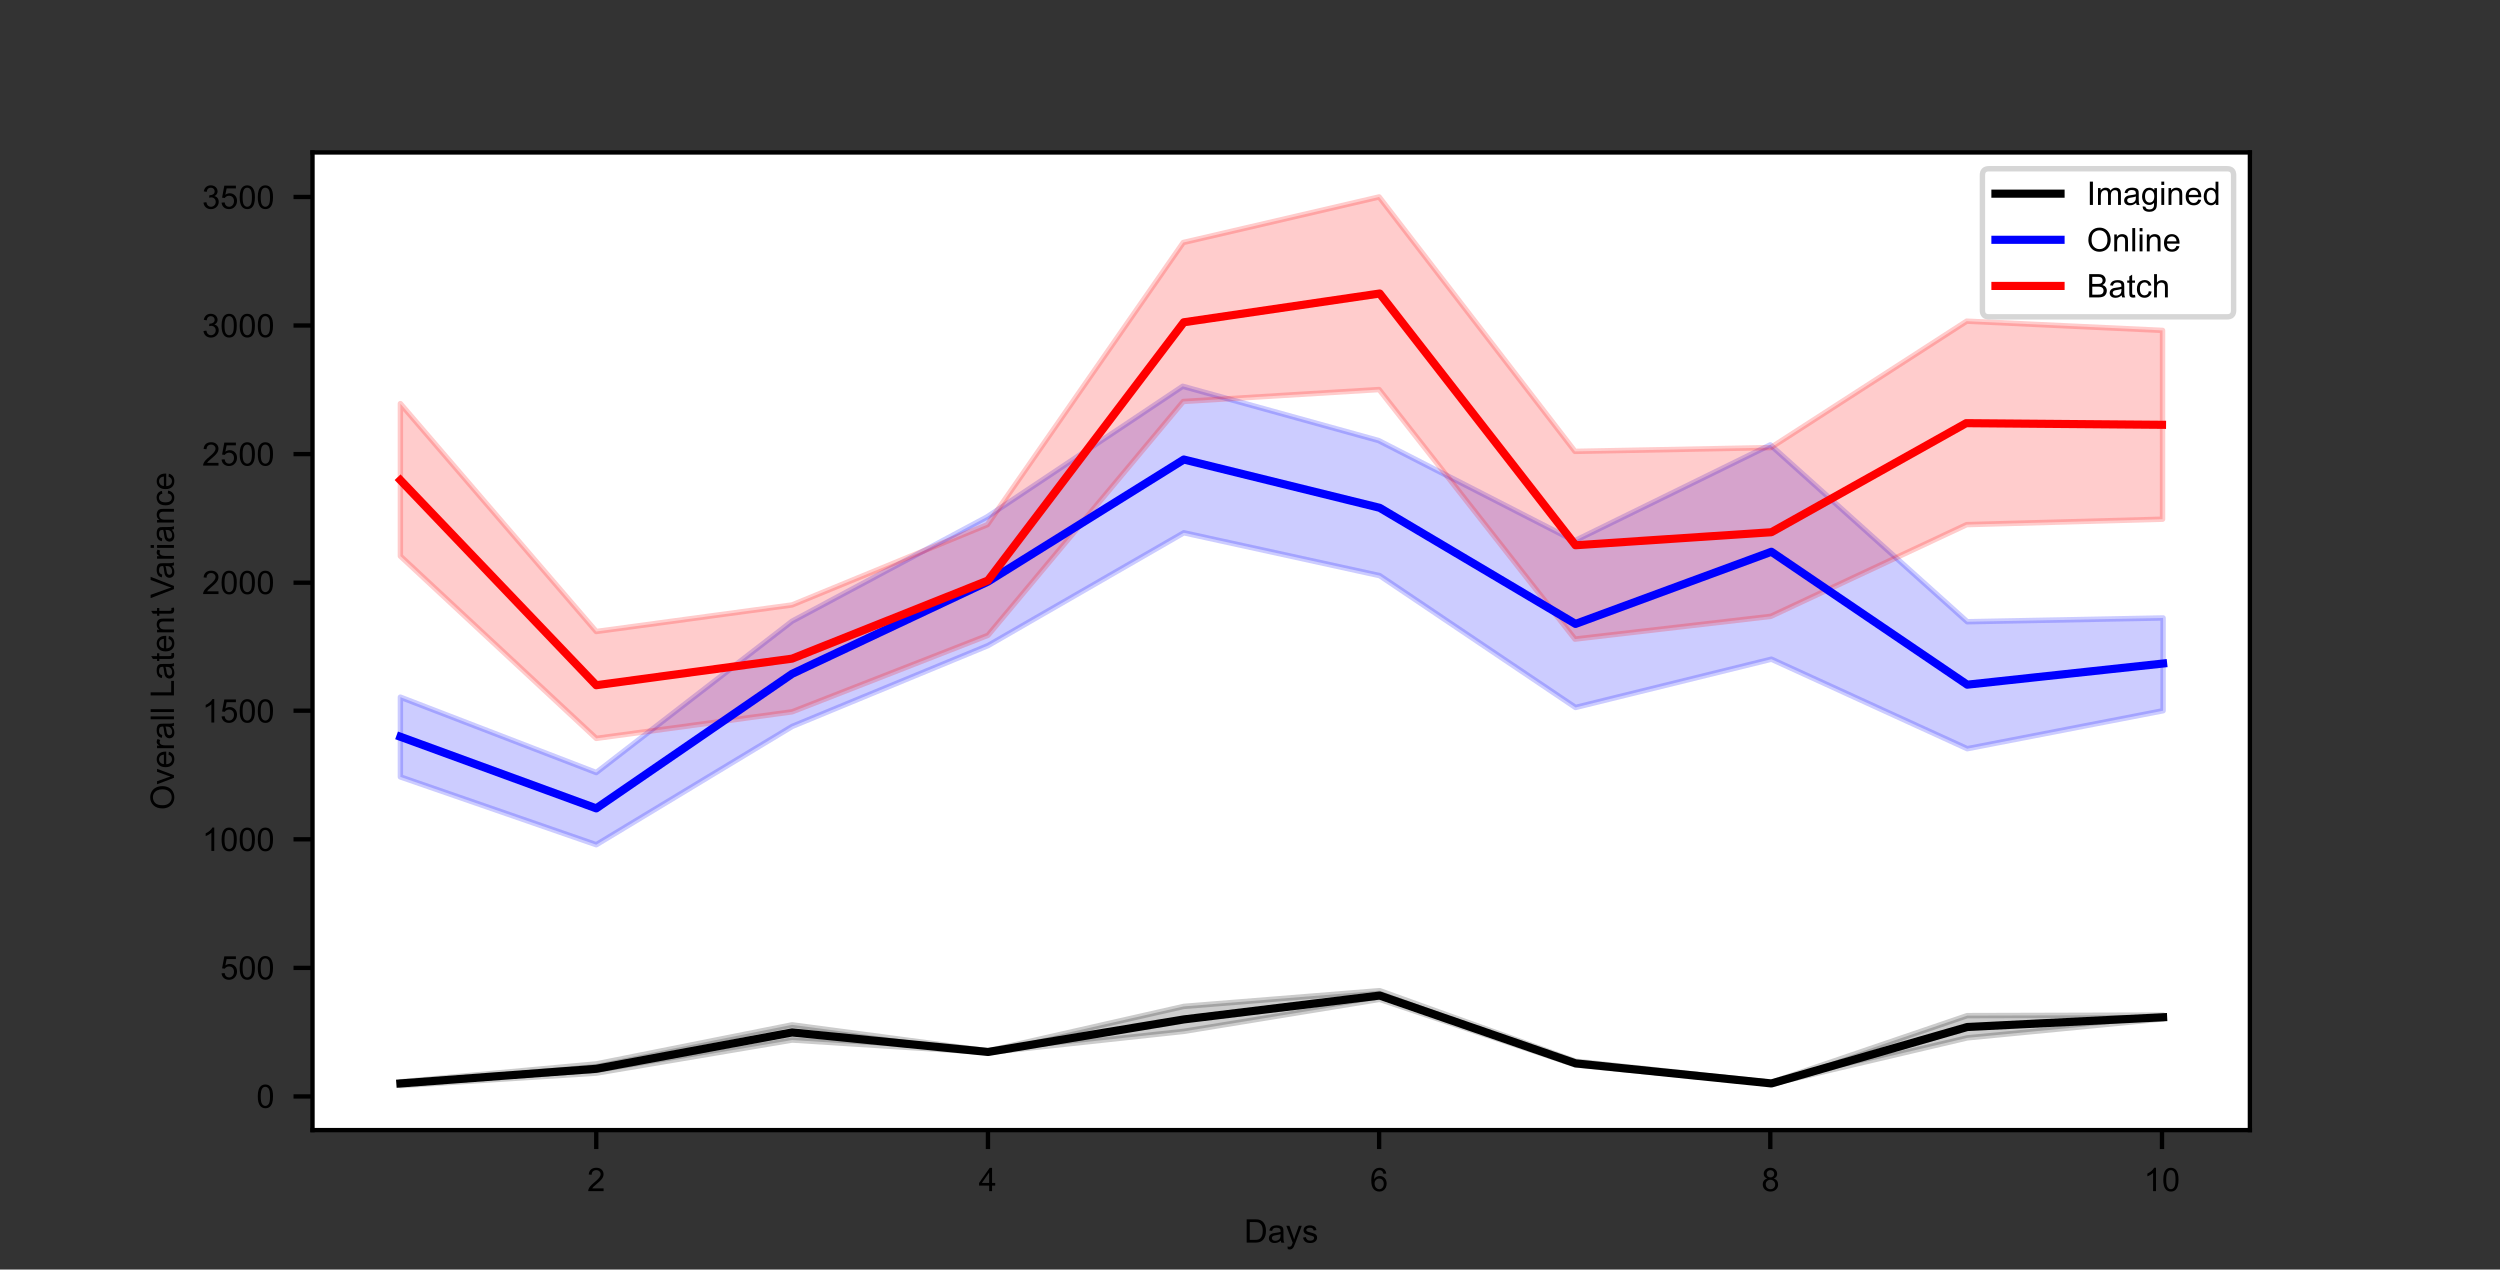 <?xml version="1.0" encoding="utf-8"?>
<!-- Generator: Adobe Illustrator 26.4.1, SVG Export Plug-In . SVG Version: 6.00 Build 0)  -->
<svg version="1.1" id="Layer_1" xmlns="http://www.w3.org/2000/svg" xmlns:xlink="http://www.w3.org/1999/xlink" x="0px" y="0px"
	 viewBox="0 0 460.8 234" style="enable-background:new 0 0 460.8 234;" xml:space="preserve">
<rect x="0" y="0" width="460.8" height="234" fill="#333333" stroke="none"/>
<style type="text/css">
	.st0{fill:#FFFFFF;}
	.st1{clip-path:url(#SVGID_00000126286609499805354310000016705979543444682667_);}
	.st2{fill-opacity:0.2;stroke:#000000;stroke-linejoin:round;stroke-opacity:0.2;}
	.st3{clip-path:url(#SVGID_00000050639384483405141320000003089063070183641738_);}
	.st4{fill:#0000FF;fill-opacity:0.2;stroke:#0000FF;stroke-linejoin:round;stroke-opacity:0.2;}
	.st5{clip-path:url(#SVGID_00000149373473281112195430000002543897150941303210_);}
	.st6{fill:#FF0000;fill-opacity:0.2;stroke:#FF0000;stroke-linejoin:round;stroke-opacity:0.2;}
	.st7{stroke:#000000;stroke-width:0.8;stroke-linejoin:round;}
	
		.st8{clip-path:url(#SVGID_00000141415177494223579060000008961757292122308773_);fill:none;stroke:#000000;stroke-width:1.5;stroke-linecap:square;stroke-linejoin:round;}
	
		.st9{clip-path:url(#SVGID_00000026876656194804206400000005897298184732318126_);fill:none;stroke:#0000FF;stroke-width:1.5;stroke-linecap:square;stroke-linejoin:round;}
	
		.st10{clip-path:url(#SVGID_00000000925680921584224770000000657858288062542493_);fill:none;stroke:#FF0000;stroke-width:1.5;stroke-linecap:square;stroke-linejoin:round;}
	.st11{fill:none;stroke:#000000;stroke-width:0.8;stroke-linecap:square;}
	.st12{opacity:0.8;fill:#FFFFFF;stroke:#CCCCCC;enable-background:new    ;}
	.st13{fill:none;stroke:#000000;stroke-width:1.5;stroke-linecap:square;stroke-linejoin:round;}
	.st14{fill:none;stroke:#0000FF;stroke-width:1.5;stroke-linecap:square;stroke-linejoin:round;}
	.st15{fill:none;stroke:#FF0000;stroke-width:1.5;stroke-linecap:square;stroke-linejoin:round;}
</style>
<g id="figure_1">
	<g id="axes_1">
		<g id="patch_2">
			<path class="st0" d="M57.6,208.3h357.1V28.1H57.6V208.3z"/>
		</g>
		<g id="PolyCollection_1">
			<g>
				<defs>
					<rect id="SVGID_1_" x="57.6" y="28.1" width="357.1" height="180.2"/>
				</defs>
				<clipPath id="SVGID_00000016772115703518584270000016272918911534798727_">
					<use xlink:href="#SVGID_1_"  style="overflow:visible;"/>
				</clipPath>
				<g style="clip-path:url(#SVGID_00000016772115703518584270000016272918911534798727_);">
					<g>
						<path id="m1b894b512a" class="st2" d="M73.8,199.4v0.7l36.1-2.3l36.1-6.1l36.1,2.3l36.1-3.9l36.1-5.9l36.1,12.1l36.1,3.5
							l36.1-8.5l36.1-3.5v-0.7l0,0l-36.1,0.1l-36.1,12.3l-36.1-3.9l-36.1-13l-36.1,2.9l-36.1,8.2l-36.1-4.8l-36.1,7.2L73.8,199.4z"
							/>
					</g>
				</g>
			</g>
		</g>
		<g id="PolyCollection_2">
			<g>
				<defs>
					<rect id="SVGID_00000078731942984199251650000007891631768979934878_" x="57.6" y="28.1" width="357.1" height="180.2"/>
				</defs>
				<clipPath id="SVGID_00000181063208951008874530000017704497483849187245_">
					<use xlink:href="#SVGID_00000078731942984199251650000007891631768979934878_"  style="overflow:visible;"/>
				</clipPath>
				<g style="clip-path:url(#SVGID_00000181063208951008874530000017704497483849187245_);">
					<g>
						<path id="mb1017c7d7f" class="st4" d="M73.8,128.5v14.7l36.1,12.5l36.1-21.8l36.1-14.9l36.1-20.8l36.1,7.9l36.1,24.3l36.1-8.9
							l36.1,16.5l36.1-7v-17.1l0,0l-36.1,0.7L326.3,82l-36.1,17.7l-36.1-18.5l-36.1-10l-36.1,24.1L146,114.5l-36.1,27.9L73.8,128.5z
							"/>
					</g>
				</g>
			</g>
		</g>
		<g id="PolyCollection_3">
			<g>
				<defs>
					<rect id="SVGID_00000027593198134249747250000017129192794827304353_" x="57.6" y="28.1" width="357.1" height="180.2"/>
				</defs>
				<clipPath id="SVGID_00000035509101185635383100000017770687965292364959_">
					<use xlink:href="#SVGID_00000027593198134249747250000017129192794827304353_"  style="overflow:visible;"/>
				</clipPath>
				<g style="clip-path:url(#SVGID_00000035509101185635383100000017770687965292364959_);">
					<g>
						<path id="m6cdf468360" class="st6" d="M73.8,74.4v28.1l36.1,33.6l36.1-4.9l36.1-14.1L218.1,74l36.1-2.2l36.1,46l36.1-4.2
							l36.1-16.9l36.1-1V60.9l0,0l-36.1-1.7l-36.1,23.3l-36.1,0.7l-36.1-46.9l-36.1,8.4l-36.1,52L146,111.5l-36.1,4.9L73.8,74.4z"/>
					</g>
				</g>
			</g>
		</g>
		<g id="matplotlib.axis_1">
			<g id="xtick_1">
				<g id="line2d_1">
					<g>
						<g>
							<path id="m626cf4632c" class="st7" d="M109.9,208.3v3.5"/>
						</g>
					</g>
				</g>
				<g id="text_1">
					<g transform="translate(108.237 219.555)scale(0.06 -0.06)">
						<g>
							<path id="ArialMT-32" d="M50.3,8.5V0H3C3,2.1,3.3,4.2,4,6.1c1.2,3.2,3.1,6.4,5.8,9.5c2.7,3.1,6.5,6.7,11.5,10.8
								c7.8,6.4,13,11.4,15.8,15.2c2.7,3.7,4.1,7.3,4.1,10.6c0,3.5-1.2,6.4-3.8,8.8c-2.5,2.4-5.7,3.6-9.7,3.6
								c-4.2,0-7.6-1.3-10.2-3.8c-2.5-2.5-3.8-6-3.9-10.5l-9,0.9c0.6,6.7,2.9,11.9,7,15.4c4,3.5,9.5,5.3,16.3,5.3
								c6.9,0,12.3-1.9,16.3-5.7c4-3.8,6-8.5,6-14.2c0-2.9-0.6-5.7-1.8-8.5c-1.2-2.8-3.1-5.7-5.8-8.7s-7.2-7.3-13.5-12.6
								c-5.3-4.4-8.7-7.4-10.2-9c-1.5-1.6-2.7-3.2-3.7-4.8H50.3z"/>
						</g>
					</g>
				</g>
			</g>
			<g id="xtick_2">
				<g id="line2d_2">
					<g>
						<g>
							<path id="m626cf4632c_00000031920263640845922790000005997963115214927546_" class="st7" d="M182.1,208.3v3.5"/>
						</g>
					</g>
				</g>
				<g id="text_2">
					<g transform="translate(180.383 219.555)scale(0.06 -0.06)">
						<g>
							<path id="ArialMT-34" d="M32.3,0v17.1H1.3v8.1l32.7,46.4h7.2V25.2h9.7v-8.1h-9.7V0H32.3z M32.3,25.2v32.3L9.9,25.2H32.3z"/>
						</g>
					</g>
				</g>
			</g>
			<g id="xtick_3">
				<g id="line2d_3">
					<g>
						<g>
							<path id="m626cf4632c_00000012470138868934074750000011579210387844444578_" class="st7" d="M254.2,208.3v3.5"/>
						</g>
					</g>
				</g>
				<g id="text_3">
					<g transform="translate(252.528 219.555)scale(0.06 -0.06)">
						<g>
							<path id="ArialMT-36" d="M49.8,54L41,53.4c-0.8,3.4-1.9,6-3.3,7.5c-2.4,2.5-5.3,3.8-8.8,3.8c-2.8,0-5.3-0.8-7.4-2.3
								c-2.8-2-4.9-5-6.5-8.8c-1.6-3.9-2.4-9.4-2.5-16.5c2.1,3.2,4.7,5.6,7.8,7.2s6.3,2.3,9.6,2.3c5.9,0,10.8-2.2,15-6.5
								C49,35.7,51,30.1,51,23.2c0-4.5-1-8.7-2.9-12.5s-4.6-6.8-8-8.9c-3.4-2.1-7.2-3.1-11.5-3.1c-7.3,0-13.3,2.7-17.9,8.1
								c-4.6,5.4-6.9,14.3-6.9,26.6c0,13.8,2.6,23.9,7.7,30.2c4.5,5.5,10.5,8.2,18,8.2c5.6,0,10.3-1.6,13.8-4.7
								C46.9,64,49,59.6,49.8,54z M13.9,23.2c0-3,0.6-5.9,1.9-8.7c1.3-2.8,3.1-4.9,5.4-6.3C23.5,6.7,25.9,6,28.5,6
								c3.7,0,6.9,1.5,9.6,4.5c2.7,3,4,7.1,4,12.2c0,4.9-1.3,8.8-4,11.7c-2.6,2.9-6,4.3-10,4.3c-4,0-7.3-1.4-10.1-4.3
								C15.3,31.5,13.9,27.8,13.9,23.2z"/>
						</g>
					</g>
				</g>
			</g>
			<g id="xtick_4">
				<g id="line2d_4">
					<g>
						<g>
							<path id="m626cf4632c_00000038376804293097411380000014197104496941120656_" class="st7" d="M326.3,208.3v3.5"/>
						</g>
					</g>
				</g>
				<g id="text_4">
					<g transform="translate(324.674 219.555)scale(0.06 -0.06)">
						<g>
							<path id="ArialMT-38" d="M17.7,38.8c-3.6,1.3-6.3,3.2-8.1,5.7C7.8,47,6.9,50,6.9,53.4c0,5.2,1.9,9.6,5.6,13.1
								c3.7,3.6,8.7,5.3,14.9,5.3c6.3,0,11.3-1.8,15.1-5.5c3.8-3.6,5.7-8,5.7-13.2c0-3.3-0.9-6.2-2.6-8.7c-1.7-2.4-4.4-4.3-7.9-5.7
								c4.4-1.4,7.7-3.7,10-6.9c2.3-3.2,3.4-7,3.4-11.4c0-6.1-2.2-11.3-6.5-15.4c-4.3-4.2-10-6.2-17.1-6.2S14.9,0.9,10.5,5
								C6.2,9.2,4,14.5,4,20.7c0,4.7,1.2,8.6,3.5,11.7C10,35.5,13.3,37.7,17.7,38.8z M15.9,53.7c0-3.4,1.1-6.2,3.3-8.3
								c2.2-2.1,5-3.2,8.5-3.2c3.4,0,6.2,1.1,8.3,3.2c2.2,2.1,3.2,4.8,3.2,7.8c0,3.2-1.1,5.9-3.4,8.1c-2.2,2.2-5,3.3-8.3,3.3
								c-3.4,0-6.1-1.1-8.4-3.2C17,59.3,15.9,56.7,15.9,53.7z M13.1,20.7c0-2.5,0.6-4.9,1.8-7.3s3-4.2,5.3-5.5C22.5,6.6,25,6,27.7,6
								c4.2,0,7.7,1.3,10.4,4c2.7,2.7,4.1,6.1,4.1,10.3c0,4.2-1.4,7.7-4.2,10.5S31.7,35,27.4,35c-4.1,0-7.6-1.4-10.3-4.1
								C14.4,28.2,13.1,24.8,13.1,20.7z"/>
						</g>
					</g>
				</g>
			</g>
			<g id="xtick_5">
				<g id="line2d_5">
					<g>
						<g>
							<path id="m626cf4632c_00000134241027386025928510000001488419536601074080_" class="st7" d="M398.5,208.3v3.5"/>
						</g>
					</g>
				</g>
				<g id="text_5">
					<g transform="translate(395.151 219.555)scale(0.06 -0.06)">
						<g>
							<path id="ArialMT-31" d="M37.2,0h-8.8v56c-2.1-2-4.9-4-8.3-6s-6.5-3.5-9.2-4.5v8.5c4.9,2.3,9.2,5.1,12.9,8.4
								c3.7,3.3,6.3,6.5,7.8,9.6h5.7V0z"/>
						</g>
						<g>
							<path id="ArialMT-30" d="M59.8,35.3c0,8.5,0.9,15.3,2.6,20.4c1.7,5.2,4.3,9.1,7.7,11.9c3.4,2.8,7.8,4.2,13,4.2
								c3.8,0,7.2-0.8,10.1-2.3c2.9-1.5,5.3-3.8,7.2-6.7c1.9-2.9,3.4-6.5,4.5-10.6c1.1-4.2,1.6-9.8,1.6-16.9
								c0-8.4-0.9-15.2-2.6-20.3c-1.7-5.2-4.3-9.1-7.7-12c-3.4-2.8-7.8-4.2-13-4.2c-6.9,0-12.3,2.5-16.2,7.4
								C62.1,12.2,59.8,21.9,59.8,35.3z M68.8,35.3c0-11.8,1.4-19.6,4.1-23.5C75.7,7.9,79.1,6,83.1,6c4,0,7.4,2,10.2,5.9
								s4.1,11.7,4.1,23.4c0,11.8-1.4,19.6-4.1,23.5c-2.8,3.9-6.2,5.8-10.3,5.8c-4,0-7.3-1.7-9.7-5.1C70.3,55.1,68.8,47.1,68.8,35.3
								z"/>
						</g>
					</g>
				</g>
			</g>
			<g id="text_6">
				<g transform="translate(229.325 229.042)scale(0.06 -0.06)">
					<g>
						<path id="ArialMT-44" d="M7.7,0v71.6h24.7c5.6,0,9.8-0.3,12.8-1c4.1-0.9,7.6-2.7,10.5-5.1c3.8-3.2,6.6-7.3,8.5-12.2
							c1.9-5,2.8-10.6,2.8-17c0-5.4-0.6-10.3-1.9-14.5c-1.3-4.2-2.9-7.7-4.9-10.4c-2-2.8-4.2-4.9-6.5-6.5C51.2,3.2,48.4,2,45,1.2
							S37.9,0,33.5,0H7.7z M17.2,8.5h15.3c4.7,0,8.4,0.4,11.1,1.3s4.8,2.1,6.4,3.7c2.2,2.2,4,5.3,5.2,9s1.9,8.4,1.9,13.8
							c0,7.5-1.2,13.2-3.7,17.3s-5.4,6.7-9,8.1c-2.5,1-6.6,1.5-12.2,1.5h-15V8.5z"/>
					</g>
					<g>
						<path id="ArialMT-61" d="M112.7,6.4c-3.3-2.8-6.4-4.7-9.4-5.9c-3-1.1-6.2-1.7-9.7-1.7c-5.7,0-10.1,1.4-13.1,4.2
							s-4.6,6.3-4.6,10.7c0,2.5,0.6,4.9,1.7,7c1.2,2.1,2.7,3.8,4.5,5.1s4,2.2,6.3,2.9c1.7,0.5,4.3,0.9,7.8,1.3
							c7.1,0.8,12.3,1.8,15.7,3c0,1.2,0,2,0,2.3c0,3.6-0.8,6.1-2.5,7.6c-2.2,2-5.6,3-10,3c-4.1,0-7.2-0.7-9.2-2.2s-3.4-4-4.4-7.7
							l-8.6,1.2c0.8,3.7,2.1,6.6,3.9,8.9c1.8,2.3,4.4,4,7.8,5.2c3.4,1.2,7.3,1.8,11.8,1.8c4.4,0,8-0.5,10.8-1.6
							c2.8-1,4.8-2.4,6.1-3.9c1.3-1.6,2.2-3.6,2.7-6c0.3-1.5,0.4-4.2,0.4-8.1V21.7c0-8.2,0.2-13.3,0.6-15.5c0.4-2.2,1.1-4.2,2.2-6.2
							h-9.2C113.5,1.8,112.9,4,112.7,6.4z M111.9,26c-3.2-1.3-8-2.4-14.4-3.3c-3.6-0.5-6.2-1.1-7.7-1.8c-1.5-0.6-2.6-1.6-3.5-2.8
							c-0.8-1.2-1.2-2.6-1.2-4.2c0-2.3,0.9-4.3,2.7-5.9c1.8-1.6,4.4-2.3,7.8-2.3c3.4,0,6.4,0.7,9,2.2c2.6,1.5,4.6,3.5,5.8,6.1
							c0.9,2,1.4,4.9,1.4,8.8V26z"/>
					</g>
					<g>
						<path id="ArialMT-79" d="M134-20l-1,8.2c1.9-0.5,3.6-0.8,5-0.8c2,0,3.5,0.3,4.7,1c1.2,0.6,2.1,1.6,2.9,2.7
							c0.6,0.9,1.4,3.1,2.7,6.5c0.2,0.5,0.4,1.2,0.8,2.2l-19.7,52h9.5l10.8-30c1.4-3.8,2.7-7.8,3.8-12c1,4,2.2,8,3.6,11.8l11.1,30.2
							h8.8L157.2-0.9c-2.1-5.7-3.8-9.6-4.9-11.8c-1.6-2.9-3.4-5-5.4-6.4c-2-1.4-4.4-2-7.2-2C138-21,136.1-20.7,134-20z"/>
					</g>
					<g>
						<path id="ArialMT-73" d="M180.9,15.5l8.7,1.4c0.5-3.5,1.8-6.1,4.1-8c2.2-1.9,5.3-2.8,9.4-2.8c4,0,7,0.8,9,2.5
							c2,1.6,2.9,3.6,2.9,5.8c0,2-0.9,3.5-2.6,4.7c-1.2,0.8-4.2,1.8-9,3c-6.4,1.6-10.9,3-13.4,4.2c-2.5,1.2-4.4,2.8-5.7,4.9
							c-1.3,2.1-1.9,4.4-1.9,7c0,2.3,0.5,4.4,1.6,6.4c1.1,2,2.5,3.6,4.3,4.9c1.4,1,3.2,1.8,5.6,2.5c2.4,0.7,4.9,1.1,7.6,1.1
							c4.1,0,7.6-0.6,10.7-1.8c3.1-1.2,5.4-2.8,6.8-4.8c1.5-2,2.5-4.7,3-8l-8.6-1.2c-0.4,2.7-1.5,4.7-3.4,6.2
							c-1.9,1.5-4.5,2.2-7.9,2.2c-4,0-6.9-0.7-8.6-2c-1.7-1.3-2.6-2.9-2.6-4.7c0-1.1,0.4-2.2,1.1-3.1c0.7-0.9,1.8-1.7,3.4-2.3
							c0.9-0.3,3.5-1.1,7.8-2.2c6.2-1.7,10.6-3,13-4.1c2.5-1.1,4.4-2.6,5.8-4.6c1.4-2,2.1-4.5,2.1-7.5c0-2.9-0.9-5.7-2.6-8.3
							c-1.7-2.6-4.2-4.6-7.4-6c-3.2-1.4-6.9-2.1-10.9-2.1c-6.7,0-11.9,1.4-15.4,4.2S181.9,10,180.9,15.5z"/>
					</g>
				</g>
			</g>
		</g>
		<g id="matplotlib.axis_2">
			<g id="ytick_1">
				<g id="line2d_6">
					<g>
						<g>
							<path id="m11993187d8" class="st7" d="M57.6,202.1h-3.5"/>
						</g>
					</g>
				</g>
				<g id="text_7">
					<g transform="translate(47.263 204.201)scale(0.06 -0.06)">
						<g>
							<path id="ArialMT-30_00000085929017429765008600000005981027009146948995_" d="M4.2,35.3c0,8.5,0.9,15.3,2.6,20.4
								c1.7,5.2,4.3,9.1,7.8,11.9c3.4,2.8,7.8,4.2,13,4.2c3.8,0,7.2-0.8,10.1-2.3c2.9-1.5,5.3-3.8,7.2-6.7c1.9-2.9,3.4-6.5,4.5-10.6
								c1.1-4.2,1.6-9.8,1.6-16.9c0-8.4-0.9-15.2-2.6-20.3c-1.7-5.2-4.3-9.1-7.7-12c-3.4-2.8-7.8-4.2-13-4.2
								c-6.9,0-12.3,2.5-16.2,7.4C6.5,12.2,4.2,21.9,4.2,35.3z M13.2,35.3c0-11.7,1.4-19.6,4.1-23.5C20.1,7.9,23.5,6,27.5,6
								c4,0,7.4,2,10.2,5.9s4.1,11.7,4.1,23.4c0,11.8-1.4,19.6-4.1,23.5c-2.8,3.9-6.2,5.8-10.3,5.8c-4,0-7.3-1.7-9.7-5.1
								C14.7,55.1,13.2,47.1,13.2,35.3z"/>
						</g>
					</g>
				</g>
			</g>
			<g id="ytick_2">
				<g id="line2d_7">
					<g>
						<g>
							<path id="m11993187d8_00000164485470955085226690000018307723071414236313_" class="st7" d="M57.6,178.4h-3.5"/>
						</g>
					</g>
				</g>
				<g id="text_8">
					<g transform="translate(40.59 180.525)scale(0.06 -0.06)">
						<g>
							<path id="ArialMT-35" d="M4.2,18.7l9.2,0.8c0.7-4.5,2.3-7.9,4.8-10.1c2.5-2.3,5.5-3.4,9-3.4c4.2,0,7.8,1.6,10.7,4.8
								c2.9,3.2,4.4,7.4,4.4,12.7c0,5-1.4,9-4.2,11.9c-2.8,2.9-6.5,4.4-11.1,4.4c-2.8,0-5.4-0.6-7.7-1.9c-2.3-1.3-4.1-2.9-5.4-5
								l-8.2,1.1l6.9,36.8h35.6v-8.4H19.7L15.8,43c4.3,3,8.8,4.5,13.5,4.5c6.3,0,11.5-2.2,15.8-6.5c4.3-4.3,6.5-9.9,6.5-16.7
								c0-6.5-1.9-12.1-5.7-16.8c-4.6-5.8-10.9-8.7-18.8-8.7c-6.5,0-11.8,1.8-16,5.5C7.1,7.9,4.7,12.7,4.2,18.7z"/>
						</g>
						<g>
							<path id="ArialMT-30_00000068662125618323672350000000957425584388019086_" d="M59.8,35.3c0,8.5,0.9,15.3,2.6,20.4
								c1.7,5.2,4.3,9.1,7.8,11.9c3.4,2.8,7.8,4.2,13,4.2c3.8,0,7.2-0.8,10.1-2.3c2.9-1.5,5.3-3.8,7.2-6.7c1.9-2.9,3.4-6.5,4.5-10.6
								c1.1-4.2,1.6-9.8,1.6-16.9c0-8.4-0.9-15.2-2.6-20.3c-1.7-5.2-4.3-9.1-7.7-12c-3.4-2.8-7.8-4.2-13-4.2
								c-6.9,0-12.3,2.5-16.2,7.4C62.1,12.2,59.8,21.9,59.8,35.3z M68.8,35.3c0-11.7,1.4-19.6,4.1-23.5C75.7,7.9,79.1,6,83.1,6
								c4,0,7.4,2,10.2,5.9s4.1,11.7,4.1,23.4c0,11.8-1.4,19.6-4.1,23.5c-2.8,3.9-6.2,5.8-10.3,5.8c-4,0-7.3-1.7-9.7-5.1
								C70.3,55.1,68.8,47.1,68.8,35.3z"/>
						</g>
						<g>
							<path id="ArialMT-30_00000061438075486980278100000012933396208553425297_" d="M115.4,35.3c0,8.5,0.9,15.3,2.6,20.4
								c1.7,5.2,4.3,9.1,7.8,11.9c3.4,2.8,7.8,4.2,13,4.2c3.8,0,7.2-0.8,10.1-2.3c2.9-1.5,5.3-3.8,7.2-6.7c1.9-2.9,3.4-6.5,4.5-10.6
								c1.1-4.2,1.6-9.8,1.6-16.9c0-8.4-0.9-15.2-2.6-20.3c-1.7-5.2-4.3-9.1-7.7-12c-3.4-2.8-7.8-4.2-13-4.2
								c-6.9,0-12.3,2.5-16.2,7.4C117.7,12.2,115.4,21.9,115.4,35.3z M124.4,35.3c0-11.7,1.4-19.6,4.1-23.5
								c2.8-3.9,6.1-5.8,10.2-5.8c4,0,7.4,2,10.2,5.9s4.1,11.7,4.1,23.4c0,11.8-1.4,19.6-4.1,23.5c-2.8,3.9-6.2,5.8-10.3,5.8
								c-4,0-7.3-1.7-9.7-5.1C125.9,55.1,124.4,47.1,124.4,35.3z"/>
						</g>
					</g>
				</g>
			</g>
			<g id="ytick_3">
				<g id="line2d_8">
					<g>
						<g>
							<path id="m11993187d8_00000052075109357182654950000014528805643177628596_" class="st7" d="M57.6,154.7h-3.5"/>
						</g>
					</g>
				</g>
				<g id="text_9">
					<g transform="translate(37.254 156.85)scale(0.06 -0.06)">
						<g>
							<path id="ArialMT-31_00000160166035160480671040000008677157302436659362_" d="M37.2,0h-8.8v56c-2.1-2-4.9-4-8.3-6
								s-6.5-3.5-9.2-4.5v8.5c4.9,2.3,9.2,5.1,12.9,8.4c3.7,3.3,6.3,6.5,7.8,9.6h5.7V0z"/>
						</g>
						<g>
							<path id="ArialMT-30_00000083081962195309510070000013844967723022251174_" d="M59.8,35.3c0,8.5,0.9,15.3,2.6,20.4
								c1.7,5.2,4.3,9.1,7.7,11.9c3.4,2.8,7.8,4.2,13,4.2c3.8,0,7.2-0.8,10.1-2.3c2.9-1.5,5.3-3.8,7.2-6.7c1.9-2.9,3.4-6.5,4.5-10.6
								c1.1-4.2,1.6-9.8,1.6-16.9c0-8.4-0.9-15.2-2.6-20.3c-1.7-5.2-4.3-9.1-7.7-12c-3.4-2.8-7.8-4.2-13-4.2
								c-6.9,0-12.3,2.5-16.2,7.4C62.1,12.2,59.8,21.9,59.8,35.3z M68.8,35.3c0-11.8,1.4-19.6,4.1-23.5C75.7,7.9,79.1,6,83.1,6
								c4,0,7.4,2,10.2,5.9s4.1,11.7,4.1,23.4c0,11.8-1.4,19.6-4.1,23.5c-2.8,3.9-6.2,5.8-10.3,5.8c-4,0-7.3-1.7-9.7-5.1
								C70.3,55.1,68.8,47.1,68.8,35.3z"/>
						</g>
						<g>
							<path id="ArialMT-30_00000036249813204262075650000002029853346233526454_" d="M115.4,35.3c0,8.5,0.9,15.3,2.6,20.4
								c1.7,5.2,4.3,9.1,7.8,11.9c3.4,2.8,7.8,4.2,13,4.2c3.8,0,7.2-0.8,10.1-2.3c2.9-1.5,5.3-3.8,7.2-6.7c1.9-2.9,3.4-6.5,4.5-10.6
								c1.1-4.2,1.6-9.8,1.6-16.9c0-8.4-0.9-15.2-2.6-20.3c-1.7-5.2-4.3-9.1-7.7-12c-3.4-2.8-7.8-4.2-13-4.2
								c-6.9,0-12.3,2.5-16.3,7.4C117.7,12.2,115.4,21.9,115.4,35.3z M124.4,35.3c0-11.8,1.4-19.6,4.1-23.5
								c2.8-3.9,6.1-5.8,10.2-5.8c4,0,7.4,2,10.2,5.9s4.1,11.7,4.1,23.4c0,11.8-1.4,19.6-4.1,23.5c-2.8,3.9-6.2,5.8-10.3,5.8
								c-4,0-7.3-1.7-9.7-5.1C125.9,55.1,124.4,47.1,124.4,35.3z"/>
						</g>
						<g>
							<path id="ArialMT-30_00000150784782956733381920000004398764248304514945_" d="M171,35.3c0,8.5,0.9,15.3,2.6,20.4
								c1.7,5.2,4.3,9.1,7.8,11.9c3.4,2.8,7.8,4.2,13,4.2c3.8,0,7.2-0.8,10.1-2.3c2.9-1.5,5.3-3.8,7.2-6.7c1.9-2.9,3.4-6.5,4.5-10.6
								c1.1-4.2,1.6-9.8,1.6-16.9c0-8.4-0.9-15.2-2.6-20.3c-1.7-5.2-4.3-9.1-7.7-12c-3.4-2.8-7.8-4.2-13-4.2
								c-6.9,0-12.3,2.5-16.2,7.4C173.4,12.2,171,21.9,171,35.3z M180,35.3c0-11.8,1.4-19.6,4.1-23.5c2.8-3.9,6.1-5.8,10.2-5.8
								c4,0,7.4,2,10.2,5.9s4.1,11.7,4.1,23.4c0,11.8-1.4,19.6-4.1,23.5c-2.8,3.9-6.2,5.8-10.3,5.8c-4,0-7.3-1.7-9.7-5.1
								C181.5,55.1,180,47.1,180,35.3z"/>
						</g>
					</g>
				</g>
			</g>
			<g id="ytick_4">
				<g id="line2d_9">
					<g>
						<g>
							<path id="m11993187d8_00000091726154218067207500000012461432560110709936_" class="st7" d="M57.6,131h-3.5"/>
						</g>
					</g>
				</g>
				<g id="text_10">
					<g transform="translate(37.254 133.175)scale(0.06 -0.06)">
						<g>
							<path id="ArialMT-31_00000080182941179568291620000002696831090082547102_" d="M37.2,0h-8.8v56c-2.1-2-4.9-4-8.3-6
								s-6.5-3.5-9.2-4.5v8.5c4.9,2.3,9.2,5.1,12.9,8.4c3.7,3.3,6.3,6.5,7.8,9.6h5.7V0z"/>
						</g>
						<g>
							<path id="ArialMT-35_00000034085566446174434910000001884656427535663021_" d="M59.8,18.7l9.2,0.8c0.7-4.5,2.3-7.9,4.8-10.1
								c2.5-2.3,5.5-3.4,9-3.4c4.2,0,7.8,1.6,10.7,4.8c2.9,3.2,4.4,7.4,4.4,12.7c0,5-1.4,9-4.2,11.9c-2.8,2.9-6.5,4.4-11.1,4.4
								c-2.8,0-5.4-0.6-7.7-1.9c-2.3-1.3-4.1-2.9-5.4-5l-8.2,1.1l6.9,36.8h35.6v-8.4H75.3L71.4,43c4.3,3,8.8,4.5,13.5,4.5
								c6.2,0,11.5-2.2,15.8-6.5c4.3-4.3,6.5-9.9,6.5-16.7c0-6.5-1.9-12.1-5.7-16.8C97,1.7,90.7-1.2,82.8-1.2
								c-6.5,0-11.8,1.8-16,5.5C62.7,7.9,60.4,12.7,59.8,18.7z"/>
						</g>
						<g>
							<path id="ArialMT-30_00000160161259275107482000000005235098563630397361_" d="M115.4,35.3c0,8.5,0.9,15.3,2.6,20.4
								c1.7,5.2,4.3,9.1,7.8,11.9c3.4,2.8,7.8,4.2,13,4.2c3.8,0,7.2-0.8,10.1-2.3c2.9-1.5,5.3-3.8,7.2-6.7c1.9-2.9,3.4-6.5,4.5-10.6
								c1.1-4.2,1.6-9.8,1.6-16.9c0-8.4-0.9-15.2-2.6-20.3c-1.7-5.2-4.3-9.1-7.7-12c-3.4-2.8-7.8-4.2-13-4.2
								c-6.9,0-12.3,2.5-16.3,7.4C117.7,12.2,115.4,21.9,115.4,35.3z M124.4,35.3c0-11.8,1.4-19.6,4.1-23.5
								c2.8-3.9,6.1-5.8,10.2-5.8c4,0,7.4,2,10.2,5.9s4.1,11.7,4.1,23.4c0,11.8-1.4,19.6-4.1,23.5c-2.8,3.9-6.2,5.8-10.3,5.8
								c-4,0-7.3-1.7-9.7-5.1C125.9,55.1,124.4,47.1,124.4,35.3z"/>
						</g>
						<g>
							<path id="ArialMT-30_00000011741774417249453130000013085940070840455350_" d="M171,35.3c0,8.5,0.9,15.3,2.6,20.4
								c1.7,5.2,4.3,9.1,7.8,11.9c3.4,2.8,7.8,4.2,13,4.2c3.8,0,7.2-0.8,10.1-2.3c2.9-1.5,5.3-3.8,7.2-6.7c1.9-2.9,3.4-6.5,4.5-10.6
								c1.1-4.2,1.6-9.8,1.6-16.9c0-8.4-0.9-15.2-2.6-20.3c-1.7-5.2-4.3-9.1-7.7-12c-3.4-2.8-7.8-4.2-13-4.2
								c-6.9,0-12.3,2.5-16.2,7.4C173.4,12.2,171,21.9,171,35.3z M180,35.3c0-11.8,1.4-19.6,4.1-23.5c2.8-3.9,6.1-5.8,10.2-5.8
								c4,0,7.4,2,10.2,5.9s4.1,11.7,4.1,23.4c0,11.8-1.4,19.6-4.1,23.5c-2.8,3.9-6.2,5.8-10.3,5.8c-4,0-7.3-1.7-9.7-5.1
								C181.5,55.1,180,47.1,180,35.3z"/>
						</g>
					</g>
				</g>
			</g>
			<g id="ytick_5">
				<g id="line2d_10">
					<g>
						<g>
							<path id="m11993187d8_00000074432326806075721460000010227645092599344288_" class="st7" d="M57.6,107.4h-3.5"/>
						</g>
					</g>
				</g>
				<g id="text_11">
					<g transform="translate(37.254 109.499)scale(0.06 -0.06)">
						<g>
							<path id="ArialMT-32_00000105388679466237675620000012428588453446269063_" d="M50.3,8.5V0H3C3,2.1,3.3,4.2,4,6.1
								c1.2,3.2,3.1,6.4,5.8,9.5c2.7,3.1,6.5,6.7,11.5,10.8c7.8,6.4,13,11.4,15.8,15.2c2.7,3.7,4.1,7.3,4.1,10.6
								c0,3.5-1.2,6.4-3.8,8.8c-2.5,2.4-5.7,3.6-9.7,3.6c-4.2,0-7.6-1.3-10.2-3.8c-2.5-2.5-3.8-6-3.9-10.5l-9,0.9
								c0.6,6.7,2.9,11.9,7,15.4c4,3.5,9.5,5.3,16.3,5.3c6.9,0,12.3-1.9,16.3-5.7c4-3.8,6-8.5,6-14.2c0-2.9-0.6-5.7-1.8-8.5
								c-1.2-2.8-3.1-5.7-5.8-8.7s-7.2-7.3-13.5-12.6c-5.3-4.4-8.7-7.4-10.2-9c-1.5-1.6-2.7-3.2-3.7-4.8H50.3z"/>
						</g>
						<g>
							<path id="ArialMT-30_00000129200719157179088370000002185449331612138157_" d="M59.8,35.3c0,8.5,0.9,15.3,2.6,20.4
								c1.7,5.2,4.3,9.1,7.7,11.9c3.4,2.8,7.8,4.2,13,4.2c3.8,0,7.2-0.8,10.1-2.3c2.9-1.5,5.3-3.8,7.2-6.7c1.9-2.9,3.4-6.5,4.5-10.6
								c1.1-4.2,1.6-9.8,1.6-16.9c0-8.4-0.9-15.2-2.6-20.3c-1.7-5.2-4.3-9.1-7.7-12c-3.4-2.8-7.8-4.2-13-4.2
								c-6.9,0-12.3,2.5-16.2,7.4C62.1,12.2,59.8,21.9,59.8,35.3z M68.8,35.3c0-11.7,1.4-19.6,4.1-23.5C75.7,7.9,79.1,6,83.1,6
								c4,0,7.4,2,10.2,5.9s4.1,11.7,4.1,23.4c0,11.8-1.4,19.6-4.1,23.5c-2.8,3.9-6.2,5.8-10.3,5.8c-4,0-7.3-1.7-9.7-5.1
								C70.3,55.1,68.8,47.1,68.8,35.3z"/>
						</g>
						<g>
							<path id="ArialMT-30_00000174577281950536970210000002545396746768262834_" d="M115.4,35.3c0,8.5,0.9,15.3,2.6,20.4
								c1.7,5.2,4.3,9.1,7.8,11.9c3.4,2.8,7.8,4.2,13,4.2c3.8,0,7.2-0.8,10.1-2.3c2.9-1.5,5.3-3.8,7.2-6.7c1.9-2.9,3.4-6.5,4.5-10.6
								c1.1-4.2,1.6-9.8,1.6-16.9c0-8.4-0.9-15.2-2.6-20.3c-1.7-5.2-4.3-9.1-7.7-12c-3.4-2.8-7.8-4.2-13-4.2
								c-6.9,0-12.3,2.5-16.3,7.4C117.7,12.2,115.4,21.9,115.4,35.3z M124.4,35.3c0-11.7,1.4-19.6,4.1-23.5
								c2.8-3.9,6.1-5.8,10.2-5.8c4,0,7.4,2,10.2,5.9s4.1,11.7,4.1,23.4c0,11.8-1.4,19.6-4.1,23.5c-2.8,3.9-6.2,5.8-10.3,5.8
								c-4,0-7.3-1.7-9.7-5.1C125.9,55.1,124.4,47.1,124.4,35.3z"/>
						</g>
						<g>
							<path id="ArialMT-30_00000164472244443573414290000002849800137447526556_" d="M171,35.3c0,8.5,0.9,15.3,2.6,20.4
								c1.7,5.2,4.3,9.1,7.8,11.9c3.4,2.8,7.8,4.2,13,4.2c3.8,0,7.2-0.8,10.1-2.3c2.9-1.5,5.3-3.8,7.2-6.7c1.9-2.9,3.4-6.5,4.5-10.6
								c1.1-4.2,1.6-9.8,1.6-16.9c0-8.4-0.9-15.2-2.6-20.3c-1.7-5.2-4.3-9.1-7.7-12c-3.4-2.8-7.8-4.2-13-4.2
								c-6.9,0-12.3,2.5-16.2,7.4C173.4,12.2,171,21.9,171,35.3z M180,35.3c0-11.7,1.4-19.6,4.1-23.5c2.8-3.9,6.1-5.8,10.2-5.8
								c4,0,7.4,2,10.2,5.9s4.1,11.7,4.1,23.4c0,11.8-1.4,19.6-4.1,23.5c-2.8,3.9-6.2,5.8-10.3,5.8c-4,0-7.3-1.7-9.7-5.1
								C181.5,55.1,180,47.1,180,35.3z"/>
						</g>
					</g>
				</g>
			</g>
			<g id="ytick_6">
				<g id="line2d_11">
					<g>
						<g>
							<path id="m11993187d8_00000034060136896628473290000006543875798248089491_" class="st7" d="M57.6,83.7h-3.5"/>
						</g>
					</g>
				</g>
				<g id="text_12">
					<g transform="translate(37.254 85.824)scale(0.06 -0.06)">
						<g>
							<path id="ArialMT-32_00000176740171127559319980000002536365763866001339_" d="M50.3,8.5V0H3C3,2.1,3.3,4.2,4,6.1
								c1.2,3.2,3.1,6.4,5.8,9.5c2.7,3.1,6.5,6.7,11.5,10.8c7.8,6.4,13,11.4,15.8,15.2c2.7,3.7,4.1,7.3,4.1,10.6
								c0,3.5-1.2,6.4-3.8,8.8c-2.5,2.4-5.7,3.6-9.7,3.6c-4.2,0-7.6-1.3-10.2-3.8c-2.5-2.5-3.8-6-3.9-10.5l-9,0.9
								c0.6,6.7,2.9,11.9,7,15.4c4,3.5,9.5,5.3,16.3,5.3c6.9,0,12.3-1.9,16.3-5.7c4-3.8,6-8.5,6-14.2c0-2.9-0.6-5.7-1.8-8.5
								c-1.2-2.8-3.1-5.7-5.8-8.7s-7.2-7.3-13.5-12.6c-5.3-4.4-8.7-7.4-10.2-9c-1.5-1.6-2.7-3.2-3.7-4.8H50.3z"/>
						</g>
						<g>
							<path id="ArialMT-35_00000052078944905108279810000008067449920320444564_" d="M59.8,18.7l9.2,0.8c0.7-4.5,2.3-7.9,4.8-10.1
								c2.5-2.3,5.5-3.4,9-3.4c4.2,0,7.8,1.6,10.7,4.8c2.9,3.2,4.4,7.4,4.4,12.7c0,5-1.4,9-4.2,11.9c-2.8,2.9-6.5,4.4-11.1,4.4
								c-2.8,0-5.4-0.6-7.7-1.9c-2.3-1.3-4.1-2.9-5.4-5l-8.2,1.1l6.9,36.8h35.6v-8.4H75.3L71.4,43c4.3,3,8.8,4.5,13.5,4.5
								c6.2,0,11.5-2.2,15.8-6.5c4.3-4.3,6.5-9.9,6.5-16.7c0-6.5-1.9-12.1-5.7-16.8C97,1.7,90.7-1.2,82.8-1.2
								c-6.5,0-11.8,1.8-16,5.5C62.7,7.9,60.4,12.7,59.8,18.7z"/>
						</g>
						<g>
							<path id="ArialMT-30_00000181765362833415797910000012991291946320152448_" d="M115.4,35.3c0,8.5,0.9,15.3,2.6,20.4
								c1.7,5.2,4.3,9.1,7.8,11.9c3.4,2.8,7.8,4.2,13,4.2c3.8,0,7.2-0.8,10.1-2.3c2.9-1.5,5.3-3.8,7.2-6.7c1.9-2.9,3.4-6.5,4.5-10.6
								c1.1-4.2,1.6-9.8,1.6-16.9c0-8.4-0.9-15.2-2.6-20.3c-1.7-5.2-4.3-9.1-7.7-12c-3.4-2.8-7.8-4.2-13-4.2
								c-6.9,0-12.3,2.5-16.3,7.4C117.7,12.2,115.4,21.9,115.4,35.3z M124.4,35.3c0-11.8,1.4-19.6,4.1-23.5
								c2.8-3.9,6.1-5.8,10.2-5.8c4,0,7.4,2,10.2,5.9s4.1,11.7,4.1,23.4c0,11.8-1.4,19.6-4.1,23.5c-2.8,3.9-6.2,5.8-10.3,5.8
								c-4,0-7.3-1.7-9.7-5.1C125.9,55.1,124.4,47.1,124.4,35.3z"/>
						</g>
						<g>
							<path id="ArialMT-30_00000001641271683736879230000003355990902887674778_" d="M171,35.3c0,8.5,0.9,15.3,2.6,20.4
								c1.7,5.2,4.3,9.1,7.8,11.9c3.4,2.8,7.8,4.2,13,4.2c3.8,0,7.2-0.8,10.1-2.3c2.9-1.5,5.3-3.8,7.2-6.7c1.9-2.9,3.4-6.5,4.5-10.6
								c1.1-4.2,1.6-9.8,1.6-16.9c0-8.4-0.9-15.2-2.6-20.3c-1.7-5.2-4.3-9.1-7.7-12c-3.4-2.8-7.8-4.2-13-4.2
								c-6.9,0-12.3,2.5-16.2,7.4C173.4,12.2,171,21.9,171,35.3z M180,35.3c0-11.8,1.4-19.6,4.1-23.5c2.8-3.9,6.1-5.8,10.2-5.8
								c4,0,7.4,2,10.2,5.9s4.1,11.7,4.1,23.4c0,11.8-1.4,19.6-4.1,23.5c-2.8,3.9-6.2,5.8-10.3,5.8c-4,0-7.3-1.7-9.7-5.1
								C181.5,55.1,180,47.1,180,35.3z"/>
						</g>
					</g>
				</g>
			</g>
			<g id="ytick_7">
				<g id="line2d_12">
					<g>
						<g>
							<path id="m11993187d8_00000069396339722342913780000017071246192910297996_" class="st7" d="M57.6,60h-3.5"/>
						</g>
					</g>
				</g>
				<g id="text_13">
					<g transform="translate(37.254 62.149)scale(0.06 -0.06)">
						<g>
							<path id="ArialMT-33" d="M4.2,18.9l8.8,1.2c1-5,2.7-8.6,5.2-10.8S23.5,6,27,6c4.1,0,7.6,1.4,10.5,4.3
								c2.9,2.9,4.3,6.4,4.3,10.7c0,4-1.3,7.4-4,10c-2.6,2.6-6,3.9-10.1,3.9c-1.7,0-3.7-0.3-6.2-1l1,7.7c0.6-0.1,1.1-0.1,1.4-0.1
								c3.8,0,7.1,1,10.1,2.9c3,2,4.5,5,4.5,9c0,3.2-1.1,5.9-3.3,8c-2.2,2.1-5,3.2-8.4,3.2c-3.4,0-6.3-1.1-8.5-3.2
								c-2.3-2.1-3.7-5.4-4.4-9.7l-8.8,1.6c1.1,5.9,3.5,10.4,7.3,13.7c3.8,3.2,8.6,4.9,14.2,4.9c3.9,0,7.5-0.8,10.8-2.5
								c3.3-1.7,5.8-4,7.5-6.9c1.8-2.9,2.6-6,2.6-9.2c0-3.1-0.8-5.9-2.5-8.4c-1.7-2.5-4.1-4.6-7.4-6.1c4.2-1,7.5-3,9.9-6.1
								c2.3-3.1,3.5-6.9,3.5-11.5c0-6.2-2.3-11.5-6.8-15.9C39.7,0.9,33.9-1.3,27-1.3c-6.3,0-11.5,1.9-15.7,5.6
								C7.2,8.1,4.8,12.9,4.2,18.9z"/>
						</g>
						<g>
							<path id="ArialMT-30_00000055708763300158115520000017819221064653167783_" d="M59.8,35.3c0,8.5,0.9,15.3,2.6,20.4
								c1.7,5.2,4.3,9.1,7.7,11.9c3.4,2.8,7.8,4.2,13,4.2c3.8,0,7.2-0.8,10.1-2.3c2.9-1.5,5.3-3.8,7.2-6.7c1.9-2.9,3.4-6.5,4.5-10.6
								c1.1-4.2,1.6-9.8,1.6-16.9c0-8.4-0.9-15.2-2.6-20.3c-1.7-5.2-4.3-9.1-7.7-12c-3.4-2.8-7.8-4.2-13-4.2
								c-6.9,0-12.3,2.5-16.2,7.4C62.1,12.2,59.8,21.9,59.8,35.3z M68.8,35.3c0-11.7,1.4-19.6,4.1-23.5C75.7,7.9,79.1,6,83.1,6
								c4,0,7.4,2,10.2,5.9s4.1,11.7,4.1,23.4c0,11.8-1.4,19.6-4.1,23.5c-2.8,3.9-6.2,5.8-10.3,5.8c-4,0-7.3-1.7-9.7-5.1
								C70.3,55.1,68.8,47.1,68.8,35.3z"/>
						</g>
						<g>
							<path id="ArialMT-30_00000109716395754662054660000005721429881826445215_" d="M115.4,35.3c0,8.5,0.9,15.3,2.6,20.4
								c1.7,5.2,4.3,9.1,7.8,11.9c3.4,2.8,7.8,4.2,13,4.2c3.8,0,7.2-0.8,10.1-2.3c2.9-1.5,5.3-3.8,7.2-6.7c1.9-2.9,3.4-6.5,4.5-10.6
								c1.1-4.2,1.6-9.8,1.6-16.9c0-8.4-0.9-15.2-2.6-20.3c-1.7-5.2-4.3-9.1-7.7-12c-3.4-2.8-7.8-4.2-13-4.2
								c-6.9,0-12.3,2.5-16.3,7.4C117.7,12.2,115.4,21.9,115.4,35.3z M124.4,35.3c0-11.7,1.4-19.6,4.1-23.5
								c2.8-3.9,6.1-5.8,10.2-5.8c4,0,7.4,2,10.2,5.9s4.1,11.7,4.1,23.4c0,11.8-1.4,19.6-4.1,23.5c-2.8,3.9-6.2,5.8-10.3,5.8
								c-4,0-7.3-1.7-9.7-5.1C125.9,55.1,124.4,47.1,124.4,35.3z"/>
						</g>
						<g>
							<path id="ArialMT-30_00000062880793247870714740000005753437210994082705_" d="M171,35.3c0,8.5,0.9,15.3,2.6,20.4
								c1.7,5.2,4.3,9.1,7.8,11.9c3.4,2.8,7.8,4.2,13,4.2c3.8,0,7.2-0.8,10.1-2.3c2.9-1.5,5.3-3.8,7.2-6.7c1.9-2.9,3.4-6.5,4.5-10.6
								c1.1-4.2,1.6-9.8,1.6-16.9c0-8.4-0.9-15.2-2.6-20.3c-1.7-5.2-4.3-9.1-7.7-12c-3.4-2.8-7.8-4.2-13-4.2
								c-6.9,0-12.3,2.5-16.2,7.4C173.4,12.2,171,21.9,171,35.3z M180,35.3c0-11.7,1.4-19.6,4.1-23.5c2.8-3.9,6.1-5.8,10.2-5.8
								c4,0,7.4,2,10.2,5.9s4.1,11.7,4.1,23.4c0,11.8-1.4,19.6-4.1,23.5c-2.8,3.9-6.2,5.8-10.3,5.8c-4,0-7.3-1.7-9.7-5.1
								C181.5,55.1,180,47.1,180,35.3z"/>
						</g>
					</g>
				</g>
			</g>
			<g id="ytick_8">
				<g id="line2d_13">
					<g>
						<g>
							<path id="m11993187d8_00000146488300303876561710000017636346602902279613_" class="st7" d="M57.6,36.3h-3.5"/>
						</g>
					</g>
				</g>
				<g id="text_14">
					<g transform="translate(37.254 38.473)scale(0.06 -0.06)">
						<g>
							<path id="ArialMT-33_00000147208267162221225250000010950028000638124200_" d="M4.2,18.9l8.8,1.2c1-5,2.7-8.6,5.2-10.8
								S23.5,6,27,6c4.1,0,7.6,1.4,10.5,4.3c2.9,2.9,4.3,6.4,4.3,10.7c0,4-1.3,7.4-4,10c-2.6,2.6-6,3.9-10.1,3.9
								c-1.7,0-3.7-0.3-6.2-1l1,7.7c0.6-0.1,1.1-0.1,1.4-0.1c3.8,0,7.1,1,10.1,2.9c3,2,4.5,5,4.5,9c0,3.2-1.1,5.9-3.3,8
								c-2.2,2.1-5,3.2-8.4,3.2c-3.4,0-6.3-1.1-8.5-3.2c-2.3-2.1-3.7-5.4-4.4-9.7l-8.8,1.6c1.1,5.9,3.5,10.4,7.3,13.7
								c3.8,3.2,8.6,4.9,14.2,4.9c3.9,0,7.5-0.8,10.8-2.5c3.3-1.7,5.8-4,7.5-6.9c1.8-2.9,2.6-6,2.6-9.2c0-3.1-0.8-5.9-2.5-8.4
								c-1.7-2.5-4.1-4.6-7.4-6.1c4.2-1,7.5-3,9.9-6.1c2.3-3.1,3.5-6.9,3.5-11.5c0-6.2-2.3-11.5-6.8-15.9C39.7,0.9,33.9-1.3,27-1.3
								c-6.3,0-11.5,1.9-15.7,5.6C7.2,8.1,4.8,12.9,4.2,18.9z"/>
						</g>
						<g>
							<path id="ArialMT-35_00000163056731878402902140000016992462579570598313_" d="M59.8,18.7l9.2,0.8c0.7-4.5,2.3-7.9,4.8-10.1
								c2.5-2.3,5.5-3.4,9-3.4c4.2,0,7.8,1.6,10.7,4.8c2.9,3.2,4.4,7.4,4.4,12.7c0,5-1.4,9-4.2,11.9c-2.8,2.9-6.5,4.4-11.1,4.4
								c-2.8,0-5.4-0.6-7.7-1.9c-2.3-1.3-4.1-2.9-5.4-5l-8.2,1.1l6.9,36.8h35.6v-8.4H75.3L71.4,43c4.3,3,8.8,4.5,13.5,4.5
								c6.2,0,11.5-2.2,15.8-6.5c4.3-4.3,6.5-9.9,6.5-16.7c0-6.5-1.9-12.1-5.7-16.8C97,1.7,90.7-1.2,82.8-1.2
								c-6.5,0-11.8,1.8-16,5.5C62.7,7.9,60.4,12.7,59.8,18.7z"/>
						</g>
						<g>
							<path id="ArialMT-30_00000124123656027736725520000008089902189593933975_" d="M115.4,35.3c0,8.5,0.9,15.3,2.6,20.4
								c1.7,5.2,4.3,9.1,7.8,11.9c3.4,2.8,7.8,4.2,13,4.2c3.8,0,7.2-0.8,10.1-2.3c2.9-1.5,5.3-3.8,7.2-6.7c1.9-2.9,3.4-6.5,4.5-10.6
								c1.1-4.2,1.6-9.8,1.6-16.9c0-8.4-0.9-15.2-2.6-20.3c-1.7-5.2-4.3-9.1-7.7-12c-3.4-2.8-7.8-4.2-13-4.2
								c-6.9,0-12.3,2.5-16.3,7.4C117.7,12.2,115.4,21.9,115.4,35.3z M124.4,35.3c0-11.8,1.4-19.6,4.1-23.5
								c2.8-3.9,6.1-5.8,10.2-5.8c4,0,7.4,2,10.2,5.9s4.1,11.7,4.1,23.4c0,11.8-1.4,19.6-4.1,23.5c-2.8,3.9-6.2,5.8-10.3,5.8
								c-4,0-7.3-1.7-9.7-5.1C125.9,55.1,124.4,47.1,124.4,35.3z"/>
						</g>
						<g>
							<path id="ArialMT-30_00000108998800656333173030000003238250528263438477_" d="M171,35.3c0,8.5,0.9,15.3,2.6,20.4
								c1.7,5.2,4.3,9.1,7.8,11.9c3.4,2.8,7.8,4.2,13,4.2c3.8,0,7.2-0.8,10.1-2.3c2.9-1.5,5.3-3.8,7.2-6.7c1.9-2.9,3.4-6.5,4.5-10.6
								c1.1-4.2,1.6-9.8,1.6-16.9c0-8.4-0.9-15.2-2.6-20.3c-1.7-5.2-4.3-9.1-7.7-12c-3.4-2.8-7.8-4.2-13-4.2
								c-6.9,0-12.3,2.5-16.2,7.4C173.4,12.2,171,21.9,171,35.3z M180,35.3c0-11.8,1.4-19.6,4.1-23.5c2.8-3.9,6.1-5.8,10.2-5.8
								c4,0,7.4,2,10.2,5.9s4.1,11.7,4.1,23.4c0,11.8-1.4,19.6-4.1,23.5c-2.8,3.9-6.2,5.8-10.3,5.8c-4,0-7.3-1.7-9.7-5.1
								C181.5,55.1,180,47.1,180,35.3z"/>
						</g>
					</g>
				</g>
			</g>
			<g id="text_15">
				<g transform="translate(32.061 149.297)rotate(-90)scale(0.06 -0.06)">
					<g>
						<path id="ArialMT-4f" d="M4.8,34.9C4.8,46.7,8,56,14.4,62.8c6.4,6.7,14.6,10.1,24.7,10.1c6.6,0,12.6-1.6,17.9-4.8
							c5.3-3.2,9.3-7.6,12.1-13.2c2.8-5.6,4.2-12.1,4.2-19.2c0-7.2-1.5-13.7-4.4-19.5c-2.9-5.7-7.1-10.1-12.5-13
							c-5.4-2.9-11.2-4.4-17.4-4.4c-6.7,0-12.8,1.6-18.1,4.9C15.7,6.9,11.7,11.4,8.9,17C6.2,22.6,4.8,28.6,4.8,34.9z M14.6,34.7
							c0-8.6,2.3-15.4,7-20.4C26.2,9.4,32,6.9,39,6.9c7.1,0,13,2.5,17.6,7.5c4.6,5,6.9,12.1,6.9,21.3c0,5.8-1,10.9-3,15.2
							s-4.9,7.7-8.7,10.1c-3.8,2.4-8,3.6-12.8,3.6c-6.7,0-12.5-2.3-17.3-6.9C17,53.2,14.6,45.5,14.6,34.7z"/>
					</g>
					<g>
						<path id="ArialMT-76" d="M98.8,0L79,51.9h9.3l11.1-31.1c1.2-3.4,2.3-6.8,3.3-10.4c0.8,2.7,1.9,6,3.3,9.9l11.5,31.6h9L107,0
							H98.8z"/>
					</g>
					<g>
						<path id="ArialMT-65" d="M169.9,16.7l9.1-1.1c-1.4-5.3-4.1-9.4-8-12.4c-3.9-2.9-8.8-4.4-14.8-4.4c-7.6,0-13.6,2.3-18,7
							c-4.4,4.7-6.7,11.2-6.7,19.7c0,8.7,2.2,15.5,6.7,20.3c4.5,4.8,10.3,7.2,17.5,7.2c6.9,0,12.6-2.4,17-7.1
							c4.4-4.7,6.6-11.4,6.6-19.9c0-0.5,0-1.3,0-2.3h-38.7c0.3-5.7,1.9-10.1,4.8-13.1c2.9-3,6.5-4.5,10.8-4.5c3.2,0,6,0.8,8.2,2.5
							C166.7,10.3,168.5,13,169.9,16.7z M141,30.9h29c-0.4,4.4-1.5,7.6-3.3,9.8c-2.8,3.4-6.4,5.1-10.9,5.1c-4,0-7.4-1.3-10.2-4
							S141.3,35.4,141,30.9z"/>
					</g>
					<g>
						<path id="ArialMT-72" d="M189.9,0v51.9h7.9V44c2,3.7,3.9,6.1,5.6,7.3c1.7,1.2,3.6,1.8,5.6,1.8c3,0,6-0.9,9-2.8l-3-8.2
							c-2.1,1.3-4.3,1.9-6.4,1.9c-1.9,0-3.7-0.6-5.2-1.7s-2.6-2.8-3.3-4.8c-1-3.1-1.5-6.5-1.5-10.2V0H189.9z"/>
					</g>
					<g>
						<path id="ArialMT-61_00000064313380489782130780000005302995051492371120_" d="M257.1,6.4c-3.3-2.8-6.4-4.7-9.4-5.9
							c-3-1.1-6.2-1.7-9.7-1.7c-5.7,0-10.1,1.4-13.1,4.2s-4.6,6.3-4.6,10.7c0,2.5,0.6,4.9,1.7,7c1.2,2.1,2.7,3.8,4.5,5.1
							s4,2.2,6.3,2.9c1.7,0.5,4.3,0.9,7.8,1.3c7.1,0.8,12.3,1.8,15.7,3c0,1.2,0,2,0,2.3c0,3.6-0.8,6.1-2.5,7.6c-2.2,2-5.6,3-10,3
							c-4.1,0-7.2-0.7-9.2-2.2s-3.4-4-4.4-7.7l-8.6,1.2c0.8,3.7,2.1,6.6,3.9,8.9c1.8,2.3,4.4,4,7.8,5.2c3.4,1.2,7.3,1.8,11.8,1.8
							c4.4,0,8-0.5,10.8-1.6c2.8-1,4.8-2.4,6.1-3.9c1.3-1.6,2.2-3.6,2.7-6c0.3-1.5,0.4-4.2,0.4-8.1V21.7c0-8.2,0.2-13.3,0.6-15.5
							c0.4-2.2,1.1-4.2,2.2-6.2h-9.2C258,1.8,257.4,4,257.1,6.4z M256.4,26c-3.2-1.3-8-2.4-14.4-3.3c-3.6-0.5-6.2-1.1-7.7-1.8
							c-1.5-0.6-2.6-1.6-3.5-2.8c-0.8-1.2-1.2-2.6-1.2-4.2c0-2.3,0.9-4.3,2.7-5.9c1.8-1.6,4.4-2.3,7.8-2.3c3.4,0,6.4,0.7,9,2.2
							c2.6,1.5,4.6,3.5,5.8,6.1c0.9,2,1.4,4.9,1.4,8.8V26z"/>
					</g>
					<g>
						<path id="ArialMT-6c" d="M278.7,0v71.6h8.8V0H278.7z"/>
					</g>
					<g>
						<path id="ArialMT-6c_00000139985715789802647720000013747527307593316239_" d="M300.9,0v71.6h8.8V0H300.9z"/>
					</g>
					<g>
						<path id="ArialMT-20" d="M316.7,0"/>
					</g>
					<g>
						<path id="ArialMT-4c" d="M351.9,0v71.6h9.5V8.5h35.2V0H351.9z"/>
					</g>
					<g>
						<path id="ArialMT-61_00000068658812371386499000000005799135479594975421_" d="M440.6,6.4c-3.3-2.8-6.4-4.7-9.4-5.9
							c-3-1.1-6.2-1.7-9.7-1.7c-5.7,0-10.1,1.4-13.1,4.2s-4.6,6.3-4.6,10.7c0,2.5,0.6,4.9,1.7,7c1.2,2.1,2.7,3.8,4.5,5.1
							s4,2.2,6.3,2.9c1.7,0.5,4.3,0.9,7.8,1.3c7.1,0.8,12.3,1.8,15.7,3c0,1.2,0,2,0,2.3c0,3.6-0.8,6.1-2.5,7.6c-2.2,2-5.6,3-10,3
							c-4.1,0-7.2-0.7-9.2-2.2s-3.4-4-4.4-7.7l-8.6,1.2c0.8,3.7,2.1,6.6,3.9,8.9c1.8,2.3,4.4,4,7.8,5.2c3.4,1.2,7.3,1.8,11.8,1.8
							c4.4,0,8-0.5,10.8-1.6c2.8-1,4.8-2.4,6.1-3.9c1.3-1.6,2.2-3.6,2.7-6c0.3-1.5,0.4-4.2,0.4-8.1V21.7c0-8.2,0.2-13.3,0.6-15.5
							c0.4-2.2,1.1-4.2,2.2-6.2h-9.2C441.4,1.8,440.8,4,440.6,6.4z M439.8,26c-3.2-1.3-8-2.4-14.4-3.3c-3.6-0.5-6.2-1.1-7.7-1.8
							c-1.5-0.6-2.6-1.6-3.5-2.8c-0.8-1.2-1.2-2.6-1.2-4.2c0-2.3,0.9-4.3,2.7-5.9c1.8-1.6,4.4-2.3,7.8-2.3c3.4,0,6.4,0.7,9,2.2
							c2.6,1.5,4.6,3.5,5.8,6.1c0.9,2,1.4,4.9,1.4,8.8V26z"/>
					</g>
					<g>
						<path id="ArialMT-74" d="M481.5,7.9l1.3-7.8c-2.5-0.5-4.7-0.8-6.6-0.8c-3.2,0-5.7,0.5-7.4,1.5c-1.8,1-3,2.3-3.7,4
							S464,9.9,464,15.2V45h-6.4v6.8h6.4v12.8l8.7,5.3V51.9h8.8V45h-8.8V14.7c0-2.5,0.2-4.1,0.5-4.8c0.3-0.7,0.8-1.3,1.5-1.7
							c0.7-0.4,1.7-0.6,3-0.6C478.7,7.5,479.9,7.6,481.5,7.9z"/>
					</g>
					<g>
						<path id="ArialMT-65_00000145740270083583778030000013643590992256899247_" d="M525.6,16.7l9.1-1.1c-1.4-5.3-4.1-9.4-8-12.4
							c-3.9-2.9-8.8-4.4-14.8-4.4c-7.6,0-13.6,2.3-18,7c-4.4,4.7-6.7,11.2-6.7,19.7c0,8.7,2.2,15.5,6.7,20.3
							c4.5,4.8,10.3,7.2,17.5,7.2c6.9,0,12.6-2.4,17-7.1c4.4-4.7,6.6-11.4,6.6-19.9c0-0.5,0-1.3,0-2.3h-38.7
							c0.3-5.7,1.9-10.1,4.8-13.1c2.9-3,6.5-4.5,10.8-4.5c3.2,0,6,0.8,8.3,2.5C522.5,10.3,524.3,13,525.6,16.7z M496.8,30.9h29
							c-0.4,4.4-1.5,7.6-3.3,9.8c-2.8,3.4-6.4,5.1-10.9,5.1c-4,0-7.4-1.3-10.2-4S497.1,35.4,496.8,30.9z"/>
					</g>
					<g>
						<path id="ArialMT-6e" d="M545.8,0v51.9h7.9v-7.4c3.8,5.7,9.3,8.5,16.5,8.5c3.1,0,6-0.6,8.6-1.7s4.6-2.6,5.9-4.4
							c1.3-1.8,2.2-4,2.7-6.5c0.3-1.6,0.5-4.5,0.5-8.5V0h-8.8v31.5c0,3.6-0.3,6.3-1,8c-0.7,1.8-1.9,3.2-3.6,4.2
							c-1.7,1.1-3.8,1.6-6.1,1.6c-3.8,0-7-1.2-9.7-3.6s-4.1-6.9-4.1-13.5V0H545.8z"/>
					</g>
					<g>
						<path id="ArialMT-74_00000116927323453973203210000005255751489913079953_" d="M620.6,7.9l1.3-7.8c-2.5-0.5-4.7-0.8-6.6-0.8
							c-3.2,0-5.7,0.5-7.4,1.5c-1.8,1-3,2.3-3.7,4S603,9.9,603,15.2V45h-6.4v6.8h6.4v12.8l8.7,5.3V51.9h8.8V45h-8.8V14.7
							c0-2.5,0.2-4.1,0.5-4.8c0.3-0.7,0.8-1.3,1.5-1.7c0.7-0.4,1.7-0.6,3-0.6C617.7,7.5,619,7.6,620.6,7.9z"/>
					</g>
					<g>
						<path id="ArialMT-20_00000129191092461015868290000016728721090180500374_" d="M622.6,0"/>
					</g>
					<g>
						<path id="ArialMT-56" d="M678.5,0l-27.7,71.6H661l18.6-52c1.5-4.2,2.8-8.1,3.8-11.7c1.1,3.9,2.4,7.8,3.9,11.7l19.3,52h9.7
							L688.2,0H678.5z"/>
					</g>
					<g>
						<path id="ArialMT-61_00000074431618855709310660000006990368014607076798_" d="M750.1,6.4c-3.3-2.8-6.4-4.7-9.4-5.9
							c-3-1.1-6.2-1.7-9.7-1.7c-5.7,0-10.1,1.4-13.1,4.2s-4.6,6.3-4.6,10.7c0,2.5,0.6,4.9,1.7,7c1.2,2.1,2.7,3.8,4.5,5.1
							s4,2.2,6.3,2.9c1.7,0.5,4.3,0.9,7.8,1.3c7.1,0.8,12.3,1.8,15.7,3c0,1.2,0,2,0,2.3c0,3.6-0.8,6.1-2.5,7.6c-2.2,2-5.6,3-10,3
							c-4.1,0-7.2-0.7-9.2-2.2s-3.4-4-4.4-7.7l-8.6,1.2c0.8,3.7,2.1,6.6,3.9,8.9c1.8,2.3,4.4,4,7.8,5.2c3.4,1.2,7.3,1.8,11.8,1.8
							c4.4,0,8-0.5,10.8-1.6c2.8-1,4.8-2.4,6.1-3.9c1.3-1.6,2.2-3.6,2.7-6c0.3-1.5,0.4-4.2,0.4-8.1V21.7c0-8.2,0.2-13.3,0.6-15.5
							c0.4-2.2,1.1-4.2,2.2-6.2h-9.2C750.9,1.8,750.4,4,750.1,6.4z M749.4,26c-3.2-1.3-8-2.4-14.4-3.3c-3.6-0.5-6.2-1.1-7.7-1.8
							c-1.5-0.6-2.6-1.6-3.5-2.8c-0.8-1.2-1.2-2.6-1.2-4.2c0-2.3,0.9-4.3,2.7-5.9c1.8-1.6,4.4-2.3,7.8-2.3c3.4,0,6.4,0.7,9,2.2
							c2.6,1.5,4.6,3.5,5.8,6.1c0.9,2,1.4,4.9,1.4,8.8V26z"/>
					</g>
					<g>
						<path id="ArialMT-72_00000130629064993574706450000000767996755979282873_" d="M771.8,0v51.9h7.9V44c2,3.7,3.9,6.1,5.6,7.3
							c1.7,1.2,3.6,1.8,5.6,1.8c3,0,6-0.9,9-2.8l-3-8.2c-2.1,1.3-4.3,1.9-6.4,1.9c-1.9,0-3.7-0.6-5.2-1.7s-2.6-2.8-3.3-4.8
							c-1-3.1-1.5-6.5-1.5-10.2V0H771.8z"/>
					</g>
					<g>
						<path id="ArialMT-69" d="M805.2,61.5v10.1h8.8V61.5H805.2z M805.2,0v51.9h8.8V0H805.2z"/>
					</g>
					<g>
						<path id="ArialMT-61_00000147197678396534717890000015480449814670197181_" d="M861.2,6.4c-3.3-2.8-6.4-4.7-9.4-5.9
							c-3-1.1-6.2-1.7-9.7-1.7c-5.7,0-10.1,1.4-13.1,4.2s-4.6,6.3-4.6,10.7c0,2.5,0.6,4.9,1.7,7c1.2,2.1,2.7,3.8,4.5,5.1
							s4,2.2,6.3,2.9c1.7,0.5,4.3,0.9,7.8,1.3c7.1,0.8,12.3,1.8,15.7,3c0,1.2,0,2,0,2.3c0,3.6-0.8,6.1-2.5,7.6c-2.2,2-5.6,3-10,3
							c-4.1,0-7.2-0.7-9.2-2.2s-3.4-4-4.4-7.7l-8.6,1.2c0.8,3.7,2.1,6.6,3.9,8.9c1.8,2.3,4.4,4,7.8,5.2c3.4,1.2,7.3,1.8,11.8,1.8
							c4.4,0,8-0.5,10.8-1.6c2.8-1,4.8-2.4,6.1-3.9c1.3-1.6,2.2-3.6,2.7-6c0.3-1.5,0.4-4.2,0.4-8.1V21.7c0-8.2,0.2-13.3,0.6-15.5
							c0.4-2.2,1.1-4.2,2.2-6.2H863C862.1,1.8,861.5,4,861.2,6.4z M860.5,26c-3.2-1.3-8-2.4-14.4-3.3c-3.6-0.5-6.2-1.1-7.7-1.8
							c-1.5-0.6-2.6-1.6-3.5-2.8c-0.8-1.2-1.2-2.6-1.2-4.2c0-2.3,0.9-4.3,2.7-5.9c1.8-1.6,4.4-2.3,7.8-2.3c3.4,0,6.4,0.7,9,2.2
							c2.6,1.5,4.6,3.5,5.8,6.1c0.9,2,1.4,4.9,1.4,8.8V26z"/>
					</g>
					<g>
						<path id="ArialMT-6e_00000159469470253088713450000010151943708415755958_" d="M883,0v51.9h7.9v-7.4c3.8,5.7,9.3,8.5,16.5,8.5
							c3.1,0,6-0.6,8.6-1.7s4.6-2.6,5.9-4.4c1.3-1.8,2.2-4,2.7-6.5c0.3-1.6,0.5-4.5,0.5-8.5V0h-8.8v31.5c0,3.6-0.3,6.3-1,8
							c-0.7,1.8-1.9,3.2-3.6,4.2c-1.7,1.1-3.8,1.6-6.1,1.6c-3.8,0-7-1.2-9.7-3.6s-4.1-6.9-4.1-13.5V0H883z"/>
					</g>
					<g>
						<path id="ArialMT-63" d="M972.5,19l8.6-1.1c-0.9-6-3.4-10.6-7.3-14c-3.9-3.4-8.7-5-14.3-5c-7.1,0-12.8,2.3-17.1,7
							c-4.3,4.6-6.5,11.3-6.5,20c0,5.6,0.9,10.5,2.8,14.7c1.9,4.2,4.7,7.4,8.5,9.5c3.8,2.1,7.9,3.2,12.4,3.2
							c5.6,0,10.2-1.4,13.8-4.3c3.6-2.8,5.9-6.9,6.9-12.1l-8.5-1.3c-0.8,3.5-2.3,6.1-4.3,7.9c-2.1,1.8-4.6,2.6-7.5,2.6
							c-4.4,0-8-1.6-10.8-4.8c-2.8-3.2-4.1-8.2-4.1-15c0-7,1.3-12,4-15.2c2.7-3.2,6.2-4.7,10.5-4.7c3.4,0,6.3,1.1,8.6,3.2
							S971.8,14.6,972.5,19z"/>
					</g>
					<g>
						<path id="ArialMT-65_00000181074051082595216620000007869438839126414243_" d="M1024.1,16.7l9.1-1.1c-1.4-5.3-4.1-9.4-8-12.4
							c-3.9-2.9-8.8-4.4-14.8-4.4c-7.6,0-13.6,2.3-18,7c-4.4,4.7-6.7,11.2-6.7,19.7c0,8.7,2.2,15.5,6.7,20.3
							c4.5,4.8,10.3,7.2,17.5,7.2c6.9,0,12.6-2.4,17-7.1c4.4-4.7,6.6-11.4,6.6-19.9c0-0.5,0-1.3,0-2.3h-38.7
							c0.3-5.7,1.9-10.1,4.8-13.1c2.9-3,6.5-4.5,10.8-4.5c3.2,0,6,0.8,8.2,2.5C1021,10.3,1022.8,13,1024.1,16.7z M995.3,30.9h29
							c-0.4,4.4-1.5,7.6-3.3,9.8c-2.8,3.4-6.4,5.1-10.9,5.1c-4,0-7.4-1.3-10.2-4S995.6,35.4,995.3,30.9z"/>
					</g>
				</g>
			</g>
		</g>
		<g id="line2d_14">
			<g>
				<defs>
					<rect id="SVGID_00000047028604696336323270000006185559218488298938_" x="57.6" y="28.1" width="357.1" height="180.2"/>
				</defs>
				<clipPath id="SVGID_00000155123291927519735610000014730320870549942204_">
					<use xlink:href="#SVGID_00000047028604696336323270000006185559218488298938_"  style="overflow:visible;"/>
				</clipPath>
				
					<path style="clip-path:url(#SVGID_00000155123291927519735610000014730320870549942204_);fill:none;stroke:#000000;stroke-width:1.5;stroke-linecap:square;stroke-linejoin:round;" d="
					M73.8,199.7l36.1-2.7l36.1-6.7l36.1,3.6l36.1-6l36.1-4.4l36.1,12.5l36.1,3.7l36.1-10.4l36.1-1.8"/>
			</g>
		</g>
		<g id="line2d_15">
			<g>
				<defs>
					<rect id="SVGID_00000056393337895432675040000001643485436570778299_" x="57.6" y="28.1" width="357.1" height="180.2"/>
				</defs>
				<clipPath id="SVGID_00000138560206732775754690000014064484081012431545_">
					<use xlink:href="#SVGID_00000056393337895432675040000001643485436570778299_"  style="overflow:visible;"/>
				</clipPath>
				
					<path style="clip-path:url(#SVGID_00000138560206732775754690000014064484081012431545_);fill:none;stroke:#0000FF;stroke-width:1.5;stroke-linecap:square;stroke-linejoin:round;" d="
					M73.8,135.8l36.1,13.2l36.1-24.8l36.1-17l36.1-22.5l36.1,8.9l36.1,21.4l36.1-13.3l36.1,24.5l36.1-3.9"/>
			</g>
		</g>
		<g id="line2d_16">
			<g>
				<defs>
					<rect id="SVGID_00000179616760605440766250000002722831766645969317_" x="57.6" y="28.1" width="357.1" height="180.2"/>
				</defs>
				<clipPath id="SVGID_00000145031969446586412760000010293427942229865378_">
					<use xlink:href="#SVGID_00000179616760605440766250000002722831766645969317_"  style="overflow:visible;"/>
				</clipPath>
				
					<path style="clip-path:url(#SVGID_00000145031969446586412760000010293427942229865378_);fill:none;stroke:#FF0000;stroke-width:1.5;stroke-linecap:square;stroke-linejoin:round;" d="
					M73.8,88.5l36.1,37.8l36.1-4.9l36.1-14.4l36.1-47.6l36.1-5.3l36.1,46.4l36.1-2.4L362.4,78l36.1,0.3"/>
			</g>
		</g>
		<g id="patch_3">
			<path class="st11" d="M57.6,208.3V28.1"/>
		</g>
		<g id="patch_4">
			<path class="st11" d="M414.7,208.3V28.1"/>
		</g>
		<g id="patch_5">
			<path class="st11" d="M57.6,208.3h357.1"/>
		</g>
		<g id="patch_6">
			<path class="st11" d="M57.6,28.1h357.1"/>
		</g>
		<g id="legend_1">
			<g id="patch_7">
				<path class="st12" d="M366.6,58.4h43.9c0.8,0,1.2-0.4,1.2-1.2V32.3c0-0.8-0.4-1.2-1.2-1.2h-43.9c-0.8,0-1.2,0.4-1.2,1.2v24.9
					C365.4,58,365.8,58.4,366.6,58.4z"/>
			</g>
			<g id="line2d_17">
				<path class="st13" d="M367.8,35.7h6h6"/>
			</g>
			<g id="text_16">
				<g transform="translate(384.639 37.775)scale(0.06 -0.06)">
					<g>
						<path id="ArialMT-49" d="M9.3,0v71.6h9.5V0H9.3z"/>
					</g>
					<g>
						<path id="ArialMT-6d" d="M34.4,0v51.9h7.9v-7.3c1.6,2.5,3.8,4.6,6.5,6.1c2.7,1.6,5.8,2.3,9.2,2.3c3.8,0,7-0.8,9.5-2.4
							c2.5-1.6,4.2-3.8,5.2-6.7c4.1,6.1,9.4,9.1,16,9.1c5.1,0,9.1-1.4,11.9-4.3c2.8-2.8,4.2-7.2,4.2-13.2V0h-8.8v32.7
							c0,3.5-0.3,6-0.9,7.6c-0.6,1.6-1.6,2.8-3.1,3.7c-1.5,0.9-3.2,1.4-5.3,1.4c-3.6,0-6.7-1.2-9.1-3.6c-2.4-2.4-3.6-6.3-3.6-11.6V0
							h-8.8v33.7c0,3.9-0.7,6.8-2.2,8.8c-1.4,2-3.8,2.9-7,2.9c-2.5,0-4.8-0.7-6.9-2c-2.1-1.3-3.6-3.2-4.6-5.7
							c-0.9-2.5-1.4-6.1-1.4-10.8V0H34.4z"/>
					</g>
					<g>
						<path id="ArialMT-61_00000044863105239143494470000004591966226427118523_" d="M151.5,6.4c-3.3-2.8-6.4-4.7-9.4-5.9
							c-3-1.1-6.2-1.7-9.7-1.7c-5.7,0-10.1,1.4-13.1,4.2s-4.6,6.3-4.6,10.7c0,2.5,0.6,4.9,1.7,7c1.2,2.1,2.7,3.8,4.5,5.1
							s4,2.2,6.3,2.9c1.7,0.5,4.3,0.9,7.8,1.3c7.1,0.8,12.3,1.8,15.7,3c0,1.2,0,2,0,2.3c0,3.6-0.8,6.1-2.5,7.6c-2.2,2-5.6,3-10,3
							c-4.1,0-7.2-0.7-9.2-2.2c-2-1.4-3.4-4-4.4-7.7l-8.6,1.2c0.8,3.7,2.1,6.6,3.9,8.9c1.8,2.3,4.4,4,7.8,5.2
							c3.4,1.2,7.3,1.8,11.8,1.8c4.4,0,8-0.5,10.8-1.6c2.8-1,4.8-2.4,6.1-3.9c1.3-1.6,2.2-3.6,2.7-6c0.3-1.5,0.4-4.2,0.4-8.1V21.7
							c0-8.2,0.2-13.3,0.6-15.5c0.4-2.2,1.1-4.2,2.2-6.2h-9.2C152.4,1.8,151.8,4,151.5,6.4z M150.8,26c-3.2-1.3-8-2.4-14.4-3.3
							c-3.6-0.5-6.2-1.1-7.7-1.8c-1.5-0.6-2.6-1.6-3.5-2.8c-0.8-1.2-1.2-2.6-1.2-4.2c0-2.3,0.9-4.3,2.7-5.9c1.8-1.6,4.4-2.3,7.8-2.3
							c3.4,0,6.4,0.7,9,2.2c2.6,1.5,4.6,3.5,5.8,6.1c0.9,2,1.4,4.9,1.4,8.8V26z"/>
					</g>
					<g>
						<path id="ArialMT-67" d="M171.7-4.3l8.5-1.3c0.4-2.6,1.3-4.6,3-5.8c2.2-1.6,5.2-2.4,8.9-2.4c4.1,0,7.2,0.8,9.4,2.4
							c2.2,1.6,3.7,3.9,4.5,6.8c0.5,1.8,0.7,5.6,0.6,11.3c-3.8-4.5-8.6-6.8-14.3-6.8c-7.1,0-12.7,2.6-16.6,7.7
							c-3.9,5.1-5.9,11.3-5.9,18.5c0,4.9,0.9,9.5,2.7,13.7c1.8,4.2,4.4,7.4,7.8,9.7c3.4,2.3,7.4,3.4,12,3.4c6.1,0,11.2-2.5,15.1-7.4
							v6.2h8.1V7c0-8.1-0.8-13.8-2.5-17.2c-1.6-3.4-4.2-6-7.8-8c-3.6-2-7.9-2.9-13.2-2.9c-6.2,0-11.2,1.4-15,4.2
							C173.4-14.1,171.5-9.9,171.7-4.3z M178.9,26.9c0-6.8,1.3-11.8,4-14.9c2.7-3.1,6.1-4.7,10.2-4.7c4,0,7.4,1.6,10.1,4.7
							c2.7,3.1,4.1,8,4.1,14.6c0,6.3-1.4,11.1-4.2,14.3c-2.8,3.2-6.2,4.8-10.2,4.8c-3.9,0-7.2-1.6-10-4.8
							C180.3,37.8,178.9,33.1,178.9,26.9z"/>
					</g>
					<g>
						<path id="ArialMT-69_00000171714883409080436450000013338297535878071463_" d="M229,61.5v10.1h8.8V61.5H229z M229,0v51.9h8.8
							V0H229z"/>
					</g>
					<g>
						<path id="ArialMT-6e_00000036943402754027922390000017872986109606579092_" d="M251.1,0v51.9h7.9v-7.4
							c3.8,5.7,9.3,8.5,16.5,8.5c3.1,0,6-0.6,8.6-1.7s4.6-2.6,5.9-4.4c1.3-1.8,2.2-4,2.7-6.5c0.3-1.6,0.5-4.5,0.5-8.5V0h-8.8v31.5
							c0,3.6-0.3,6.3-1,8c-0.7,1.8-1.9,3.2-3.6,4.2c-1.7,1.1-3.8,1.6-6.1,1.6c-3.8,0-7-1.2-9.7-3.6s-4.1-6.9-4.1-13.5V0H251.1z"/>
					</g>
					<g>
						<path id="ArialMT-65_00000182522949704548833350000011791863556028980114_" d="M342.2,16.7l9.1-1.1c-1.4-5.3-4.1-9.4-8-12.4
							c-3.9-2.9-8.8-4.4-14.8-4.4c-7.6,0-13.6,2.3-18,7c-4.4,4.7-6.7,11.2-6.7,19.7c0,8.7,2.2,15.5,6.7,20.3
							C315,50.6,320.9,53,328,53c6.9,0,12.6-2.4,17-7.1c4.4-4.7,6.6-11.4,6.6-19.9c0-0.5,0-1.3,0-2.3h-38.7
							c0.3-5.7,1.9-10.1,4.8-13.1c2.9-3,6.5-4.5,10.8-4.5c3.2,0,6,0.8,8.2,2.5C339.1,10.3,340.9,13,342.2,16.7z M313.4,30.9h29
							c-0.4,4.4-1.5,7.6-3.3,9.8c-2.8,3.4-6.4,5.1-10.9,5.1c-4,0-7.4-1.3-10.2-4S313.7,35.4,313.4,30.9z"/>
					</g>
					<g>
						<path id="ArialMT-64" d="M396,0v6.5c-3.3-5.1-8.1-7.7-14.5-7.7c-4.1,0-7.9,1.1-11.4,3.4s-6.2,5.5-8.1,9.5
							c-1.9,4.1-2.8,8.8-2.8,14.1c0,5.2,0.9,9.9,2.6,14.1c1.7,4.2,4.3,7.4,7.8,9.7c3.5,2.2,7.3,3.4,11.6,3.4c3.1,0,5.9-0.7,8.3-2
							c2.4-1.3,4.4-3,6-5.1v25.7h8.7V0H396z M368.2,25.9c0-6.6,1.4-11.6,4.2-14.9c2.8-3.3,6.1-4.9,9.9-4.9c3.8,0,7.1,1.6,9.8,4.7
							c2.7,3.1,4,7.9,4,14.4c0,7.1-1.4,12.3-4.1,15.6c-2.7,3.3-6.1,5-10.1,5c-3.9,0-7.2-1.6-9.8-4.8
							C369.5,37.8,368.2,32.7,368.2,25.9z"/>
					</g>
				</g>
			</g>
			<g id="line2d_18">
				<path class="st14" d="M367.8,44.2h6h6"/>
			</g>
			<g id="text_17">
				<g transform="translate(384.639 46.332)scale(0.06 -0.06)">
					<g>
						<path id="ArialMT-4f_00000142882483722555718990000006573420944216962202_" d="M4.8,34.9C4.8,46.7,8,56,14.4,62.8
							c6.4,6.7,14.6,10.1,24.7,10.1c6.6,0,12.6-1.6,17.9-4.8c5.3-3.2,9.3-7.6,12.1-13.2c2.8-5.6,4.2-12.1,4.2-19.2
							c0-7.2-1.5-13.7-4.4-19.5c-2.9-5.7-7.1-10.1-12.5-13c-5.4-2.9-11.2-4.4-17.4-4.4c-6.7,0-12.8,1.6-18.1,4.9
							C15.7,6.9,11.7,11.4,8.9,17C6.2,22.6,4.8,28.6,4.8,34.9z M14.6,34.7c0-8.6,2.3-15.4,7-20.4C26.2,9.4,32,6.9,39,6.9
							c7.1,0,13,2.5,17.6,7.5c4.6,5,6.9,12.1,6.9,21.3c0,5.8-1,10.9-3,15.2s-4.9,7.7-8.7,10.1c-3.8,2.4-8,3.6-12.8,3.6
							c-6.7,0-12.5-2.3-17.3-6.9C17,53.2,14.6,45.5,14.6,34.7z"/>
					</g>
					<g>
						<path id="ArialMT-6e_00000018238732531371610910000017422842731563233675_" d="M84.4,0v51.9h7.9v-7.4
							c3.8,5.7,9.3,8.5,16.5,8.5c3.1,0,6-0.6,8.6-1.7s4.6-2.6,5.9-4.4c1.3-1.8,2.2-4,2.7-6.5c0.3-1.6,0.5-4.5,0.5-8.5V0h-8.8v31.5
							c0,3.6-0.3,6.3-1,8c-0.7,1.8-1.9,3.2-3.6,4.2c-1.7,1.1-3.8,1.6-6.1,1.6c-3.8,0-7-1.2-9.7-3.6s-4.1-6.9-4.1-13.5V0H84.4z"/>
					</g>
					<g>
						<path id="ArialMT-6c_00000026132361582258994920000002609119014794018221_" d="M139.8,0v71.6h8.8V0H139.8z"/>
					</g>
					<g>
						<path id="ArialMT-69_00000065788001573344359440000004908806402183805081_" d="M162.3,61.5v10.1h8.8V61.5H162.3z M162.3,0
							v51.9h8.8V0H162.3z"/>
					</g>
					<g>
						<path id="ArialMT-6e_00000016781036912161714510000003592701653931871418_" d="M184.4,0v51.9h7.9v-7.4
							c3.8,5.7,9.3,8.5,16.5,8.5c3.1,0,6-0.6,8.6-1.7s4.6-2.6,5.9-4.4c1.3-1.8,2.2-4,2.7-6.5c0.3-1.6,0.5-4.5,0.5-8.5V0h-8.8v31.5
							c0,3.6-0.3,6.3-1,8c-0.7,1.8-1.9,3.2-3.6,4.2c-1.7,1.1-3.8,1.6-6.1,1.6c-3.8,0-7-1.2-9.7-3.6s-4.1-6.9-4.1-13.5V0H184.4z"/>
					</g>
					<g>
						<path id="ArialMT-65_00000112611235675687264410000011692832568686084507_" d="M275.5,16.7l9.1-1.1c-1.4-5.3-4.1-9.4-8-12.4
							c-3.9-2.9-8.8-4.4-14.8-4.4c-7.6,0-13.6,2.3-18,7c-4.4,4.7-6.7,11.2-6.7,19.7c0,8.7,2.2,15.5,6.7,20.3
							c4.5,4.8,10.3,7.2,17.5,7.2c6.9,0,12.6-2.4,17-7.1c4.4-4.7,6.6-11.4,6.6-19.9c0-0.5,0-1.3,0-2.3h-38.7
							c0.3-5.7,1.9-10.1,4.8-13.1c2.9-3,6.5-4.5,10.8-4.5c3.2,0,6,0.8,8.2,2.5C272.4,10.3,274.2,13,275.5,16.7z M246.7,30.9h29
							c-0.4,4.4-1.5,7.6-3.3,9.8c-2.8,3.4-6.4,5.1-10.9,5.1c-4,0-7.4-1.3-10.2-4S247,35.4,246.7,30.9z"/>
					</g>
				</g>
			</g>
			<g id="line2d_19">
				<path class="st15" d="M367.8,52.7h6h6"/>
			</g>
			<g id="text_18">
				<g transform="translate(384.639 54.819)scale(0.06 -0.06)">
					<g>
						<path id="ArialMT-42" d="M7.3,0v71.6h26.9c5.5,0,9.9-0.7,13.2-2.2s5.9-3.7,7.8-6.7c1.9-3,2.8-6.2,2.8-9.5
							c0-3.1-0.8-5.9-2.5-8.6c-1.7-2.7-4.2-4.9-7.5-6.5c4.3-1.3,7.6-3.4,10-6.5c2.3-3.1,3.5-6.7,3.5-10.8c0-3.4-0.7-6.5-2.1-9.4
							c-1.4-2.9-3.2-5.1-5.2-6.7S49.3,2,46.2,1.2C43,0.4,39.2,0,34.6,0H7.3z M16.8,41.5h15.5c4.2,0,7.2,0.3,9,0.8
							c2.4,0.7,4.2,1.9,5.4,3.6c1.2,1.7,1.8,3.8,1.8,6.3c0,2.4-0.6,4.5-1.7,6.3c-1.1,1.8-2.8,3.1-4.9,3.7c-2.1,0.7-5.7,1-10.9,1
							H16.8V41.5z M16.8,8.5h17.8c3.1,0,5.2,0.1,6.4,0.3c2.2,0.4,4,1,5.5,1.9c1.5,0.9,2.7,2.2,3.6,4c0.9,1.7,1.4,3.7,1.4,6
							c0,2.7-0.7,5-2,7c-1.4,2-3.3,3.4-5.7,4.2c-2.4,0.8-5.9,1.2-10.5,1.2H16.8V8.5z"/>
					</g>
					<g>
						<path id="ArialMT-61_00000029736577500050393590000010827494097243508612_" d="M107.1,6.4c-3.3-2.8-6.4-4.7-9.4-5.9
							c-3-1.1-6.2-1.7-9.7-1.7C82.3-1.2,78,0.2,74.9,3s-4.6,6.3-4.6,10.7c0,2.5,0.6,4.9,1.7,7c1.2,2.1,2.7,3.8,4.5,5.1
							s4,2.2,6.3,2.9c1.7,0.5,4.3,0.9,7.8,1.3c7.1,0.8,12.3,1.8,15.7,3c0,1.2,0,2,0,2.3c0,3.6-0.8,6.1-2.5,7.6c-2.2,2-5.6,3-10,3
							c-4.1,0-7.2-0.7-9.2-2.2s-3.4-4-4.4-7.7l-8.6,1.2c0.8,3.7,2.1,6.6,3.9,8.9c1.8,2.3,4.4,4,7.8,5.2c3.4,1.2,7.3,1.8,11.8,1.8
							c4.4,0,8-0.5,10.8-1.6c2.8-1,4.8-2.4,6.1-3.9c1.3-1.6,2.2-3.6,2.7-6c0.3-1.5,0.4-4.2,0.4-8.1V21.7c0-8.2,0.2-13.3,0.6-15.5
							c0.4-2.2,1.1-4.2,2.2-6.2h-9.2C108,1.8,107.4,4,107.1,6.4z M106.4,26c-3.2-1.3-8-2.4-14.4-3.3c-3.6-0.5-6.2-1.1-7.7-1.8
							c-1.5-0.6-2.6-1.6-3.5-2.8c-0.8-1.2-1.2-2.6-1.2-4.2c0-2.3,0.9-4.3,2.7-5.9c1.8-1.6,4.4-2.3,7.8-2.3c3.4,0,6.4,0.7,9,2.2
							c2.6,1.5,4.6,3.5,5.8,6.1c0.9,2,1.4,4.9,1.4,8.8V26z"/>
					</g>
					<g>
						<path id="ArialMT-74_00000075162669534536949010000012114506315933888182_" d="M148.1,7.9l1.3-7.8c-2.5-0.5-4.7-0.8-6.6-0.8
							c-3.2,0-5.7,0.5-7.4,1.5c-1.8,1-3,2.3-3.7,4s-1.1,5.1-1.1,10.4V45h-6.4v6.8h6.4v12.8l8.7,5.3V51.9h8.8V45h-8.8V14.7
							c0-2.5,0.2-4.1,0.5-4.8c0.3-0.7,0.8-1.3,1.5-1.7c0.7-0.4,1.7-0.6,3-0.6C145.2,7.5,146.5,7.6,148.1,7.9z"/>
					</g>
					<g>
						<path id="ArialMT-63_00000080909490946769061920000015809952190042315927_" d="M190.5,19l8.6-1.1c-0.9-6-3.4-10.6-7.3-14
							c-3.9-3.4-8.7-5-14.3-5c-7.1,0-12.8,2.3-17.1,7c-4.3,4.6-6.5,11.3-6.5,20c0,5.6,0.9,10.5,2.8,14.7c1.9,4.2,4.7,7.4,8.5,9.5
							c3.8,2.1,7.9,3.2,12.4,3.2c5.6,0,10.2-1.4,13.8-4.3c3.6-2.8,5.9-6.9,6.9-12.1l-8.5-1.3c-0.8,3.5-2.3,6.1-4.3,7.9
							c-2.1,1.8-4.6,2.6-7.5,2.6c-4.4,0-8-1.6-10.8-4.8c-2.8-3.2-4.1-8.2-4.1-15c0-7,1.3-12,4-15.2c2.7-3.2,6.2-4.7,10.5-4.7
							c3.4,0,6.3,1.1,8.6,3.2S189.9,14.6,190.5,19z"/>
					</g>
					<g>
						<path id="ArialMT-68" d="M206.7,0v71.6h8.8V45.9c4.1,4.8,9.3,7.1,15.5,7.1c3.8,0,7.2-0.8,10-2.3c2.8-1.5,4.9-3.6,6.1-6.3
							s1.8-6.5,1.8-11.6V0h-8.8v32.9c0,4.4-1,7.6-2.9,9.6s-4.6,3-8.1,3c-2.6,0-5.1-0.7-7.4-2c-2.3-1.3-3.9-3.2-4.9-5.5
							c-1-2.3-1.5-5.5-1.5-9.6V0H206.7z"/>
					</g>
				</g>
			</g>
		</g>
	</g>
</g>
</svg>
